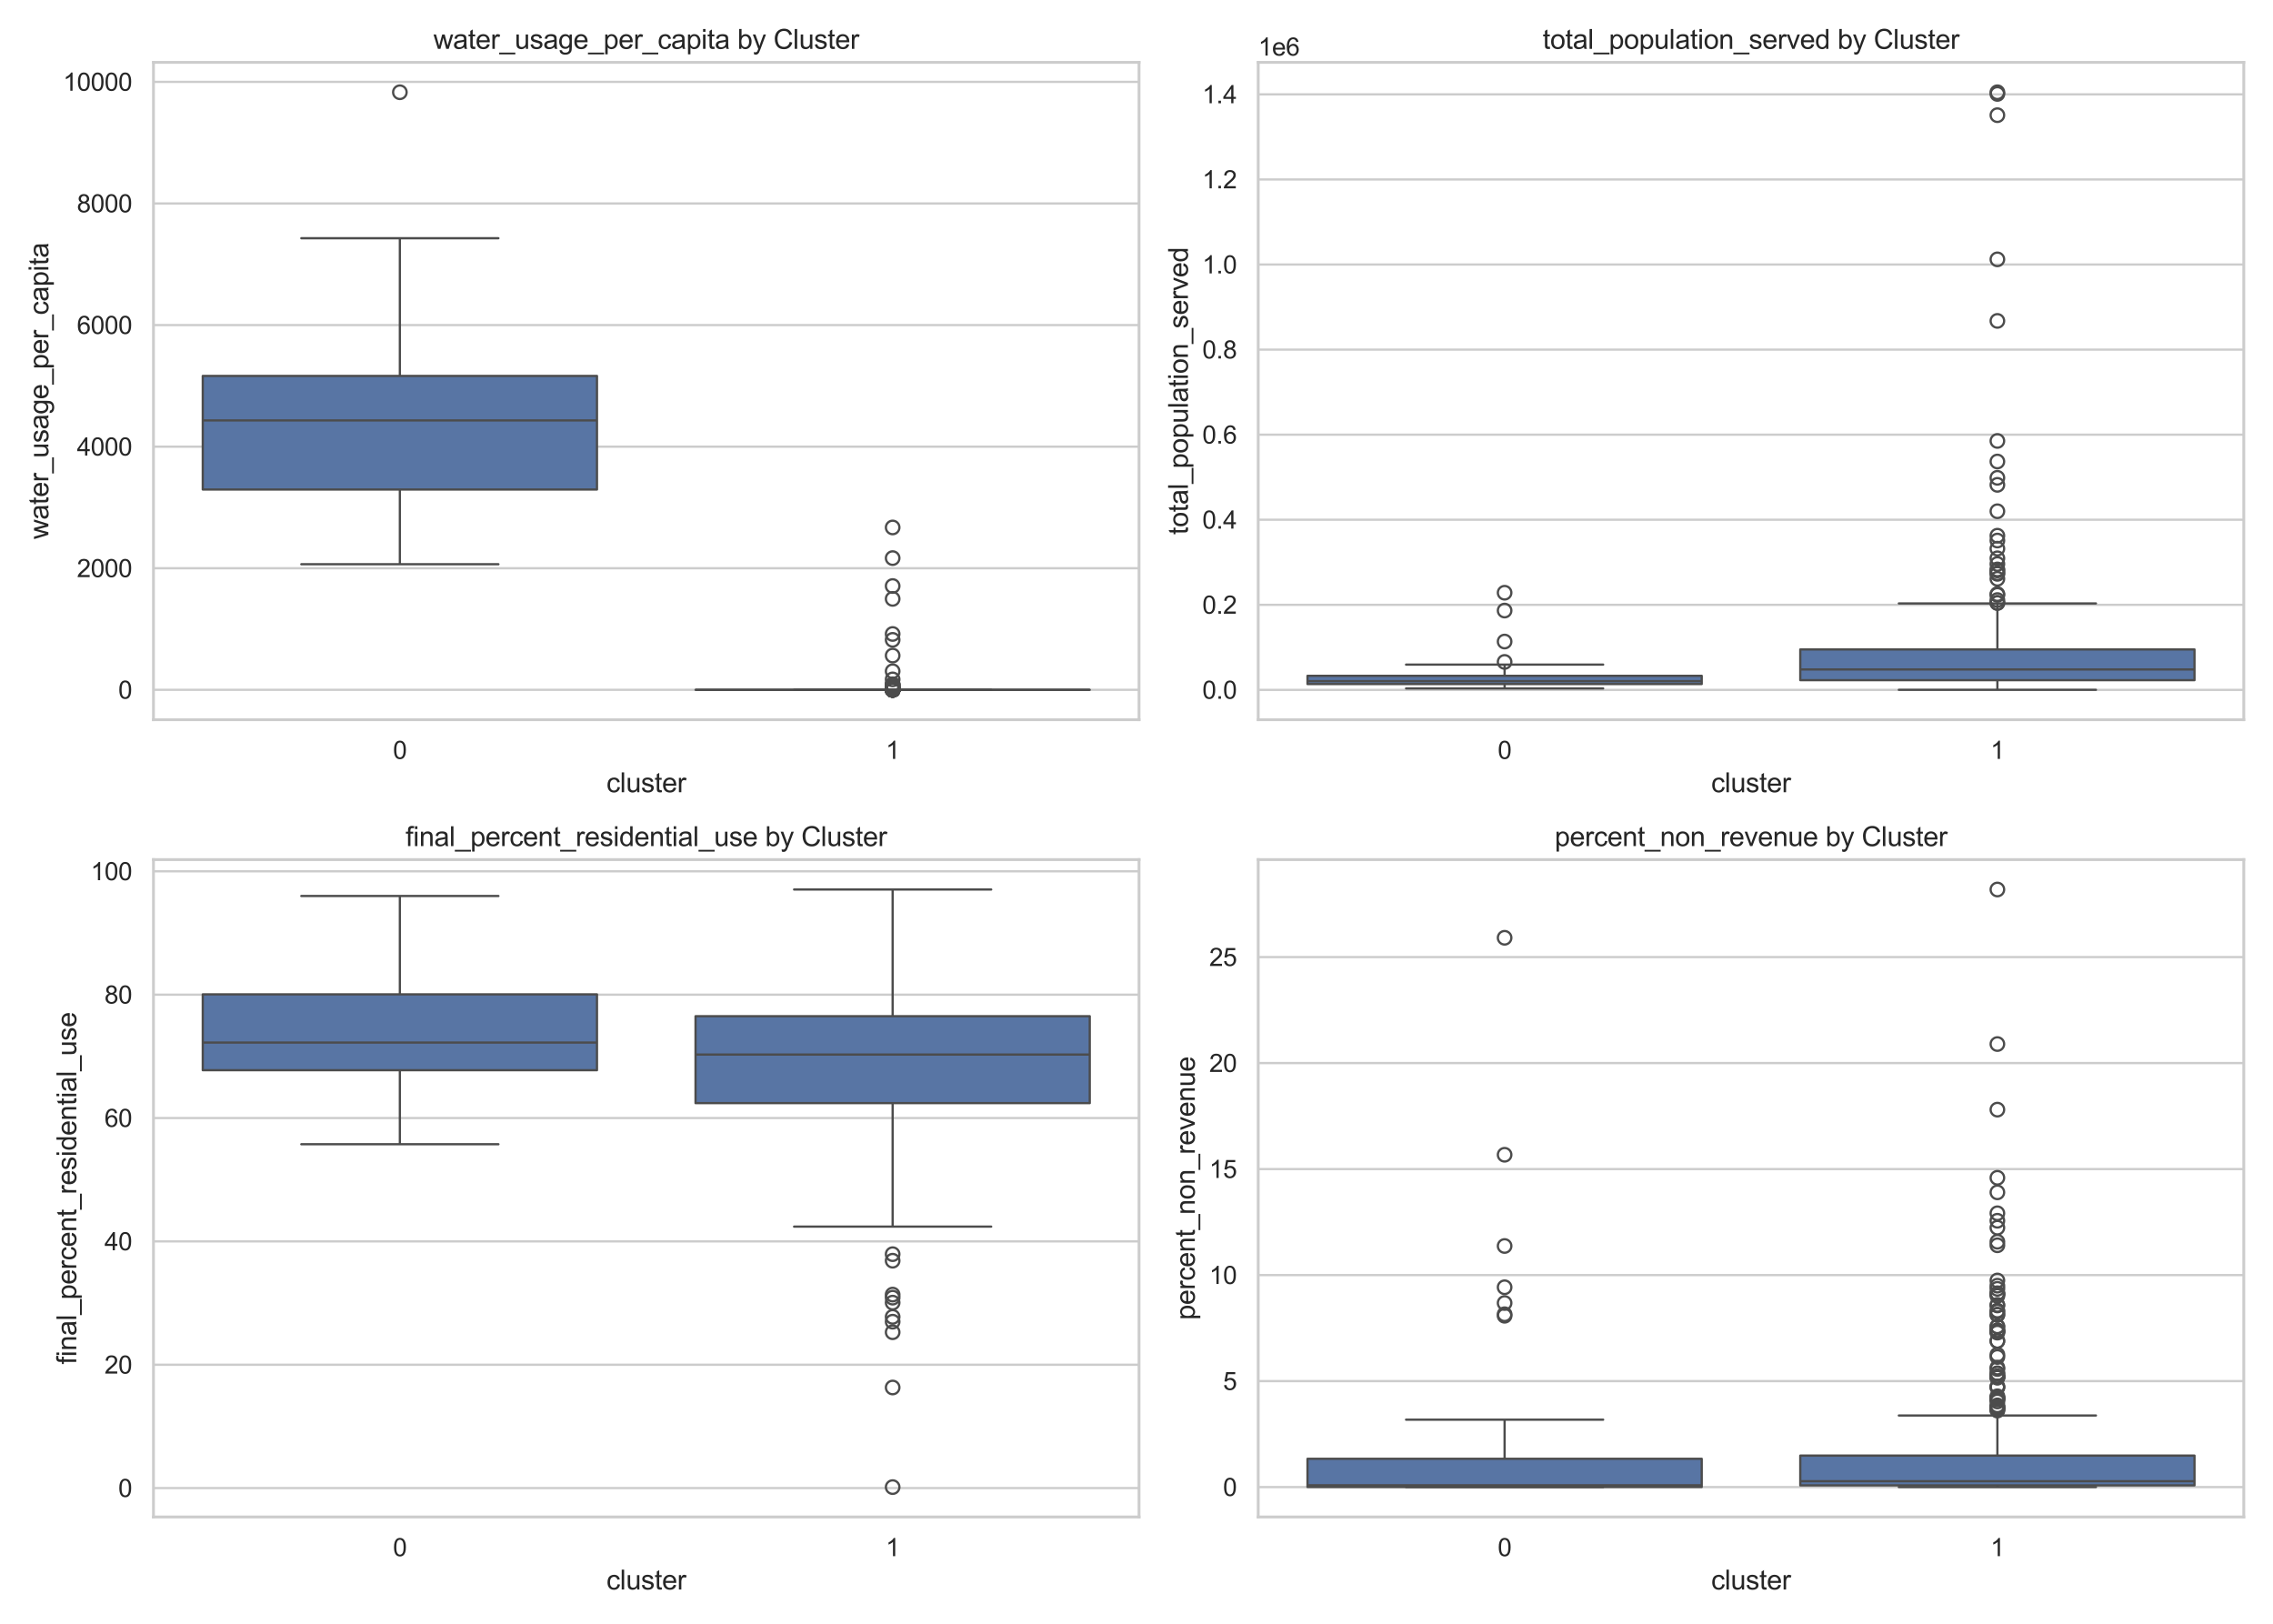 <?xml version="1.0" encoding="utf-8" standalone="no"?>
<!DOCTYPE svg PUBLIC "-//W3C//DTD SVG 1.1//EN"
  "http://www.w3.org/Graphics/SVG/1.1/DTD/svg11.dtd">
<svg xmlns:xlink="http://www.w3.org/1999/xlink" width="1008pt" height="720pt" viewBox="0 0 1008 720" xmlns="http://www.w3.org/2000/svg" version="1.1">
 <defs>
  <style type="text/css">*{stroke-linejoin: round; stroke-linecap: butt}</style>
 </defs>
 <g id="figure_1">
  <g id="patch_1">
   <path d="M 0 720 
L 1008 720 
L 1008 0 
L 0 0 
z
" style="fill: #ffffff"/>
  </g>
  <g id="axes_1">
   <g id="patch_2">
    <path d="M 68.062 319.14 
L 505.125 319.14 
L 505.125 27.656 
L 68.062 27.656 
z
" style="fill: #ffffff"/>
   </g>
   <g id="matplotlib.axis_1">
    <g id="xtick_1">
     <g id="text_1">
      <!-- 0 -->
      <g style="fill: #262626" transform="translate(174.27 336.514) scale(0.11 -0.11)">
       <defs>
        <path id="ArialMT-30" d="M 266 2259 
Q 266 3072 433 3567 
Q 600 4063 929 4331 
Q 1259 4600 1759 4600 
Q 2128 4600 2406 4451 
Q 2684 4303 2865 4023 
Q 3047 3744 3150 3342 
Q 3253 2941 3253 2259 
Q 3253 1453 3087 958 
Q 2922 463 2592 192 
Q 2263 -78 1759 -78 
Q 1097 -78 719 397 
Q 266 969 266 2259 
z
M 844 2259 
Q 844 1131 1108 757 
Q 1372 384 1759 384 
Q 2147 384 2411 759 
Q 2675 1134 2675 2259 
Q 2675 3391 2411 3762 
Q 2147 4134 1753 4134 
Q 1366 4134 1134 3806 
Q 844 3388 844 2259 
z
" transform="scale(0.016)"/>
       </defs>
       <use xlink:href="#ArialMT-30"/>
      </g>
     </g>
    </g>
    <g id="xtick_2">
     <g id="text_2">
      <!-- 1 -->
      <g style="fill: #262626" transform="translate(392.801 336.514) scale(0.11 -0.11)">
       <defs>
        <path id="ArialMT-31" d="M 2384 0 
L 1822 0 
L 1822 3584 
Q 1619 3391 1289 3197 
Q 959 3003 697 2906 
L 697 3450 
Q 1169 3672 1522 3987 
Q 1875 4303 2022 4600 
L 2384 4600 
L 2384 0 
z
" transform="scale(0.016)"/>
       </defs>
       <use xlink:href="#ArialMT-31"/>
      </g>
     </g>
    </g>
    <g id="text_3">
     <!-- cluster -->
     <g style="fill: #262626" transform="translate(268.923 351.289) scale(0.12 -0.12)">
      <defs>
       <path id="ArialMT-63" d="M 2588 1216 
L 3141 1144 
Q 3050 572 2676 248 
Q 2303 -75 1759 -75 
Q 1078 -75 664 370 
Q 250 816 250 1647 
Q 250 2184 428 2587 
Q 606 2991 970 3192 
Q 1334 3394 1763 3394 
Q 2303 3394 2647 3120 
Q 2991 2847 3088 2344 
L 2541 2259 
Q 2463 2594 2264 2762 
Q 2066 2931 1784 2931 
Q 1359 2931 1093 2626 
Q 828 2322 828 1663 
Q 828 994 1084 691 
Q 1341 388 1753 388 
Q 2084 388 2306 591 
Q 2528 794 2588 1216 
z
" transform="scale(0.016)"/>
       <path id="ArialMT-6c" d="M 409 0 
L 409 4581 
L 972 4581 
L 972 0 
L 409 0 
z
" transform="scale(0.016)"/>
       <path id="ArialMT-75" d="M 2597 0 
L 2597 488 
Q 2209 -75 1544 -75 
Q 1250 -75 995 37 
Q 741 150 617 320 
Q 494 491 444 738 
Q 409 903 409 1263 
L 409 3319 
L 972 3319 
L 972 1478 
Q 972 1038 1006 884 
Q 1059 663 1231 536 
Q 1403 409 1656 409 
Q 1909 409 2131 539 
Q 2353 669 2445 892 
Q 2538 1116 2538 1541 
L 2538 3319 
L 3100 3319 
L 3100 0 
L 2597 0 
z
" transform="scale(0.016)"/>
       <path id="ArialMT-73" d="M 197 991 
L 753 1078 
Q 800 744 1014 566 
Q 1228 388 1613 388 
Q 2000 388 2187 545 
Q 2375 703 2375 916 
Q 2375 1106 2209 1216 
Q 2094 1291 1634 1406 
Q 1016 1563 777 1677 
Q 538 1791 414 1992 
Q 291 2194 291 2438 
Q 291 2659 392 2848 
Q 494 3038 669 3163 
Q 800 3259 1026 3326 
Q 1253 3394 1513 3394 
Q 1903 3394 2198 3281 
Q 2494 3169 2634 2976 
Q 2775 2784 2828 2463 
L 2278 2388 
Q 2241 2644 2061 2787 
Q 1881 2931 1553 2931 
Q 1166 2931 1000 2803 
Q 834 2675 834 2503 
Q 834 2394 903 2306 
Q 972 2216 1119 2156 
Q 1203 2125 1616 2013 
Q 2213 1853 2448 1751 
Q 2684 1650 2818 1456 
Q 2953 1263 2953 975 
Q 2953 694 2789 445 
Q 2625 197 2315 61 
Q 2006 -75 1616 -75 
Q 969 -75 630 194 
Q 291 463 197 991 
z
" transform="scale(0.016)"/>
       <path id="ArialMT-74" d="M 1650 503 
L 1731 6 
Q 1494 -44 1306 -44 
Q 1000 -44 831 53 
Q 663 150 594 308 
Q 525 466 525 972 
L 525 2881 
L 113 2881 
L 113 3319 
L 525 3319 
L 525 4141 
L 1084 4478 
L 1084 3319 
L 1650 3319 
L 1650 2881 
L 1084 2881 
L 1084 941 
Q 1084 700 1114 631 
Q 1144 563 1211 522 
Q 1278 481 1403 481 
Q 1497 481 1650 503 
z
" transform="scale(0.016)"/>
       <path id="ArialMT-65" d="M 2694 1069 
L 3275 997 
Q 3138 488 2766 206 
Q 2394 -75 1816 -75 
Q 1088 -75 661 373 
Q 234 822 234 1631 
Q 234 2469 665 2931 
Q 1097 3394 1784 3394 
Q 2450 3394 2872 2941 
Q 3294 2488 3294 1666 
Q 3294 1616 3291 1516 
L 816 1516 
Q 847 969 1125 678 
Q 1403 388 1819 388 
Q 2128 388 2347 550 
Q 2566 713 2694 1069 
z
M 847 1978 
L 2700 1978 
Q 2663 2397 2488 2606 
Q 2219 2931 1791 2931 
Q 1403 2931 1139 2672 
Q 875 2413 847 1978 
z
" transform="scale(0.016)"/>
       <path id="ArialMT-72" d="M 416 0 
L 416 3319 
L 922 3319 
L 922 2816 
Q 1116 3169 1280 3281 
Q 1444 3394 1641 3394 
Q 1925 3394 2219 3213 
L 2025 2691 
Q 1819 2813 1613 2813 
Q 1428 2813 1281 2702 
Q 1134 2591 1072 2394 
Q 978 2094 978 1738 
L 978 0 
L 416 0 
z
" transform="scale(0.016)"/>
      </defs>
      <use xlink:href="#ArialMT-63"/>
      <use xlink:href="#ArialMT-6c" x="50"/>
      <use xlink:href="#ArialMT-75" x="72.217"/>
      <use xlink:href="#ArialMT-73" x="127.832"/>
      <use xlink:href="#ArialMT-74" x="177.832"/>
      <use xlink:href="#ArialMT-65" x="205.615"/>
      <use xlink:href="#ArialMT-72" x="261.23"/>
     </g>
    </g>
   </g>
   <g id="matplotlib.axis_2">
    <g id="ytick_1">
     <g id="line2d_1">
      <path d="M 68.062 305.891 
L 505.125 305.891 
" clip-path="url(#pf3cc5a595a)" style="fill: none; stroke: #cccccc; stroke-linecap: round"/>
     </g>
     <g id="text_4">
      <!-- 0 -->
      <g style="fill: #262626" transform="translate(52.445 309.828) scale(0.11 -0.11)">
       <use xlink:href="#ArialMT-30"/>
      </g>
     </g>
    </g>
    <g id="ytick_2">
     <g id="line2d_2">
      <path d="M 68.062 251.973 
L 505.125 251.973 
" clip-path="url(#pf3cc5a595a)" style="fill: none; stroke: #cccccc; stroke-linecap: round"/>
     </g>
     <g id="text_5">
      <!-- 2000 -->
      <g style="fill: #262626" transform="translate(34.094 255.91) scale(0.11 -0.11)">
       <defs>
        <path id="ArialMT-32" d="M 3222 541 
L 3222 0 
L 194 0 
Q 188 203 259 391 
Q 375 700 629 1000 
Q 884 1300 1366 1694 
Q 2113 2306 2375 2664 
Q 2638 3022 2638 3341 
Q 2638 3675 2398 3904 
Q 2159 4134 1775 4134 
Q 1369 4134 1125 3890 
Q 881 3647 878 3216 
L 300 3275 
Q 359 3922 746 4261 
Q 1134 4600 1788 4600 
Q 2447 4600 2831 4234 
Q 3216 3869 3216 3328 
Q 3216 3053 3103 2787 
Q 2991 2522 2730 2228 
Q 2469 1934 1863 1422 
Q 1356 997 1212 845 
Q 1069 694 975 541 
L 3222 541 
z
" transform="scale(0.016)"/>
       </defs>
       <use xlink:href="#ArialMT-32"/>
       <use xlink:href="#ArialMT-30" x="55.615"/>
       <use xlink:href="#ArialMT-30" x="111.23"/>
       <use xlink:href="#ArialMT-30" x="166.846"/>
      </g>
     </g>
    </g>
    <g id="ytick_3">
     <g id="line2d_3">
      <path d="M 68.062 198.056 
L 505.125 198.056 
" clip-path="url(#pf3cc5a595a)" style="fill: none; stroke: #cccccc; stroke-linecap: round"/>
     </g>
     <g id="text_6">
      <!-- 4000 -->
      <g style="fill: #262626" transform="translate(34.094 201.992) scale(0.11 -0.11)">
       <defs>
        <path id="ArialMT-34" d="M 2069 0 
L 2069 1097 
L 81 1097 
L 81 1613 
L 2172 4581 
L 2631 4581 
L 2631 1613 
L 3250 1613 
L 3250 1097 
L 2631 1097 
L 2631 0 
L 2069 0 
z
M 2069 1613 
L 2069 3678 
L 634 1613 
L 2069 1613 
z
" transform="scale(0.016)"/>
       </defs>
       <use xlink:href="#ArialMT-34"/>
       <use xlink:href="#ArialMT-30" x="55.615"/>
       <use xlink:href="#ArialMT-30" x="111.23"/>
       <use xlink:href="#ArialMT-30" x="166.846"/>
      </g>
     </g>
    </g>
    <g id="ytick_4">
     <g id="line2d_4">
      <path d="M 68.062 144.138 
L 505.125 144.138 
" clip-path="url(#pf3cc5a595a)" style="fill: none; stroke: #cccccc; stroke-linecap: round"/>
     </g>
     <g id="text_7">
      <!-- 6000 -->
      <g style="fill: #262626" transform="translate(34.094 148.075) scale(0.11 -0.11)">
       <defs>
        <path id="ArialMT-36" d="M 3184 3459 
L 2625 3416 
Q 2550 3747 2413 3897 
Q 2184 4138 1850 4138 
Q 1581 4138 1378 3988 
Q 1113 3794 959 3422 
Q 806 3050 800 2363 
Q 1003 2672 1297 2822 
Q 1591 2972 1913 2972 
Q 2475 2972 2870 2558 
Q 3266 2144 3266 1488 
Q 3266 1056 3080 686 
Q 2894 316 2569 119 
Q 2244 -78 1831 -78 
Q 1128 -78 684 439 
Q 241 956 241 2144 
Q 241 3472 731 4075 
Q 1159 4600 1884 4600 
Q 2425 4600 2770 4297 
Q 3116 3994 3184 3459 
z
M 888 1484 
Q 888 1194 1011 928 
Q 1134 663 1356 523 
Q 1578 384 1822 384 
Q 2178 384 2434 671 
Q 2691 959 2691 1453 
Q 2691 1928 2437 2201 
Q 2184 2475 1800 2475 
Q 1419 2475 1153 2201 
Q 888 1928 888 1484 
z
" transform="scale(0.016)"/>
       </defs>
       <use xlink:href="#ArialMT-36"/>
       <use xlink:href="#ArialMT-30" x="55.615"/>
       <use xlink:href="#ArialMT-30" x="111.23"/>
       <use xlink:href="#ArialMT-30" x="166.846"/>
      </g>
     </g>
    </g>
    <g id="ytick_5">
     <g id="line2d_5">
      <path d="M 68.062 90.22 
L 505.125 90.22 
" clip-path="url(#pf3cc5a595a)" style="fill: none; stroke: #cccccc; stroke-linecap: round"/>
     </g>
     <g id="text_8">
      <!-- 8000 -->
      <g style="fill: #262626" transform="translate(34.094 94.157) scale(0.11 -0.11)">
       <defs>
        <path id="ArialMT-38" d="M 1131 2484 
Q 781 2613 612 2850 
Q 444 3088 444 3419 
Q 444 3919 803 4259 
Q 1163 4600 1759 4600 
Q 2359 4600 2725 4251 
Q 3091 3903 3091 3403 
Q 3091 3084 2923 2848 
Q 2756 2613 2416 2484 
Q 2838 2347 3058 2040 
Q 3278 1734 3278 1309 
Q 3278 722 2862 322 
Q 2447 -78 1769 -78 
Q 1091 -78 675 323 
Q 259 725 259 1325 
Q 259 1772 486 2073 
Q 713 2375 1131 2484 
z
M 1019 3438 
Q 1019 3113 1228 2906 
Q 1438 2700 1772 2700 
Q 2097 2700 2305 2904 
Q 2513 3109 2513 3406 
Q 2513 3716 2298 3927 
Q 2084 4138 1766 4138 
Q 1444 4138 1231 3931 
Q 1019 3725 1019 3438 
z
M 838 1322 
Q 838 1081 952 856 
Q 1066 631 1291 507 
Q 1516 384 1775 384 
Q 2178 384 2440 643 
Q 2703 903 2703 1303 
Q 2703 1709 2433 1975 
Q 2163 2241 1756 2241 
Q 1359 2241 1098 1978 
Q 838 1716 838 1322 
z
" transform="scale(0.016)"/>
       </defs>
       <use xlink:href="#ArialMT-38"/>
       <use xlink:href="#ArialMT-30" x="55.615"/>
       <use xlink:href="#ArialMT-30" x="111.23"/>
       <use xlink:href="#ArialMT-30" x="166.846"/>
      </g>
     </g>
    </g>
    <g id="ytick_6">
     <g id="line2d_6">
      <path d="M 68.062 36.303 
L 505.125 36.303 
" clip-path="url(#pf3cc5a595a)" style="fill: none; stroke: #cccccc; stroke-linecap: round"/>
     </g>
     <g id="text_9">
      <!-- 10000 -->
      <g style="fill: #262626" transform="translate(27.977 40.24) scale(0.11 -0.11)">
       <use xlink:href="#ArialMT-31"/>
       <use xlink:href="#ArialMT-30" x="55.615"/>
       <use xlink:href="#ArialMT-30" x="111.23"/>
       <use xlink:href="#ArialMT-30" x="166.846"/>
       <use xlink:href="#ArialMT-30" x="222.461"/>
      </g>
     </g>
    </g>
    <g id="text_10">
     <!-- water_usage_per_capita -->
     <g style="fill: #262626" transform="translate(21.452 239.106) rotate(-90) scale(0.12 -0.12)">
      <defs>
       <path id="ArialMT-77" d="M 1034 0 
L 19 3319 
L 600 3319 
L 1128 1403 
L 1325 691 
Q 1338 744 1497 1375 
L 2025 3319 
L 2603 3319 
L 3100 1394 
L 3266 759 
L 3456 1400 
L 4025 3319 
L 4572 3319 
L 3534 0 
L 2950 0 
L 2422 1988 
L 2294 2553 
L 1622 0 
L 1034 0 
z
" transform="scale(0.016)"/>
       <path id="ArialMT-61" d="M 2588 409 
Q 2275 144 1986 34 
Q 1697 -75 1366 -75 
Q 819 -75 525 192 
Q 231 459 231 875 
Q 231 1119 342 1320 
Q 453 1522 633 1644 
Q 813 1766 1038 1828 
Q 1203 1872 1538 1913 
Q 2219 1994 2541 2106 
Q 2544 2222 2544 2253 
Q 2544 2597 2384 2738 
Q 2169 2928 1744 2928 
Q 1347 2928 1158 2789 
Q 969 2650 878 2297 
L 328 2372 
Q 403 2725 575 2942 
Q 747 3159 1072 3276 
Q 1397 3394 1825 3394 
Q 2250 3394 2515 3294 
Q 2781 3194 2906 3042 
Q 3031 2891 3081 2659 
Q 3109 2516 3109 2141 
L 3109 1391 
Q 3109 606 3145 398 
Q 3181 191 3288 0 
L 2700 0 
Q 2613 175 2588 409 
z
M 2541 1666 
Q 2234 1541 1622 1453 
Q 1275 1403 1131 1340 
Q 988 1278 909 1158 
Q 831 1038 831 891 
Q 831 666 1001 516 
Q 1172 366 1500 366 
Q 1825 366 2078 508 
Q 2331 650 2450 897 
Q 2541 1088 2541 1459 
L 2541 1666 
z
" transform="scale(0.016)"/>
       <path id="ArialMT-5f" d="M -97 -1272 
L -97 -866 
L 3631 -866 
L 3631 -1272 
L -97 -1272 
z
" transform="scale(0.016)"/>
       <path id="ArialMT-67" d="M 319 -275 
L 866 -356 
Q 900 -609 1056 -725 
Q 1266 -881 1628 -881 
Q 2019 -881 2231 -725 
Q 2444 -569 2519 -288 
Q 2563 -116 2559 434 
Q 2191 0 1641 0 
Q 956 0 581 494 
Q 206 988 206 1678 
Q 206 2153 378 2554 
Q 550 2956 876 3175 
Q 1203 3394 1644 3394 
Q 2231 3394 2613 2919 
L 2613 3319 
L 3131 3319 
L 3131 450 
Q 3131 -325 2973 -648 
Q 2816 -972 2473 -1159 
Q 2131 -1347 1631 -1347 
Q 1038 -1347 672 -1080 
Q 306 -813 319 -275 
z
M 784 1719 
Q 784 1066 1043 766 
Q 1303 466 1694 466 
Q 2081 466 2343 764 
Q 2606 1063 2606 1700 
Q 2606 2309 2336 2618 
Q 2066 2928 1684 2928 
Q 1309 2928 1046 2623 
Q 784 2319 784 1719 
z
" transform="scale(0.016)"/>
       <path id="ArialMT-70" d="M 422 -1272 
L 422 3319 
L 934 3319 
L 934 2888 
Q 1116 3141 1344 3267 
Q 1572 3394 1897 3394 
Q 2322 3394 2647 3175 
Q 2972 2956 3137 2557 
Q 3303 2159 3303 1684 
Q 3303 1175 3120 767 
Q 2938 359 2589 142 
Q 2241 -75 1856 -75 
Q 1575 -75 1351 44 
Q 1128 163 984 344 
L 984 -1272 
L 422 -1272 
z
M 931 1641 
Q 931 1000 1190 694 
Q 1450 388 1819 388 
Q 2194 388 2461 705 
Q 2728 1022 2728 1688 
Q 2728 2322 2467 2637 
Q 2206 2953 1844 2953 
Q 1484 2953 1207 2617 
Q 931 2281 931 1641 
z
" transform="scale(0.016)"/>
       <path id="ArialMT-69" d="M 425 3934 
L 425 4581 
L 988 4581 
L 988 3934 
L 425 3934 
z
M 425 0 
L 425 3319 
L 988 3319 
L 988 0 
L 425 0 
z
" transform="scale(0.016)"/>
      </defs>
      <use xlink:href="#ArialMT-77"/>
      <use xlink:href="#ArialMT-61" x="72.217"/>
      <use xlink:href="#ArialMT-74" x="127.832"/>
      <use xlink:href="#ArialMT-65" x="155.615"/>
      <use xlink:href="#ArialMT-72" x="211.23"/>
      <use xlink:href="#ArialMT-5f" x="244.531"/>
      <use xlink:href="#ArialMT-75" x="300.146"/>
      <use xlink:href="#ArialMT-73" x="355.762"/>
      <use xlink:href="#ArialMT-61" x="405.762"/>
      <use xlink:href="#ArialMT-67" x="461.377"/>
      <use xlink:href="#ArialMT-65" x="516.992"/>
      <use xlink:href="#ArialMT-5f" x="572.607"/>
      <use xlink:href="#ArialMT-70" x="628.223"/>
      <use xlink:href="#ArialMT-65" x="683.838"/>
      <use xlink:href="#ArialMT-72" x="739.453"/>
      <use xlink:href="#ArialMT-5f" x="772.754"/>
      <use xlink:href="#ArialMT-63" x="828.369"/>
      <use xlink:href="#ArialMT-61" x="878.369"/>
      <use xlink:href="#ArialMT-70" x="933.984"/>
      <use xlink:href="#ArialMT-69" x="989.6"/>
      <use xlink:href="#ArialMT-74" x="1011.816"/>
      <use xlink:href="#ArialMT-61" x="1039.6"/>
     </g>
    </g>
   </g>
   <g id="patch_3">
    <path d="M 89.916 217.058 
L 264.741 217.058 
L 264.741 166.69 
L 89.916 166.69 
L 89.916 217.058 
z
" clip-path="url(#pf3cc5a595a)" style="fill: #5875a4; stroke: #4c4c4c; stroke-linejoin: miter"/>
   </g>
   <g id="line2d_7">
    <path d="M 177.328 217.058 
L 177.328 250.197 
" clip-path="url(#pf3cc5a595a)" style="fill: none; stroke: #4c4c4c"/>
   </g>
   <g id="line2d_8">
    <path d="M 177.328 166.69 
L 177.328 105.639 
" clip-path="url(#pf3cc5a595a)" style="fill: none; stroke: #4c4c4c"/>
   </g>
   <g id="line2d_9">
    <path d="M 133.622 250.197 
L 221.034 250.197 
" clip-path="url(#pf3cc5a595a)" style="fill: none; stroke: #4c4c4c; stroke-linecap: round"/>
   </g>
   <g id="line2d_10">
    <path d="M 133.622 105.639 
L 221.034 105.639 
" clip-path="url(#pf3cc5a595a)" style="fill: none; stroke: #4c4c4c; stroke-linecap: round"/>
   </g>
   <g id="line2d_11">
    <defs>
     <path id="m92582a8281" d="M 0 3 
C 0.796 3 1.559 2.684 2.121 2.121 
C 2.684 1.559 3 0.796 3 0 
C 3 -0.796 2.684 -1.559 2.121 -2.121 
C 1.559 -2.684 0.796 -3 0 -3 
C -0.796 -3 -1.559 -2.684 -2.121 -2.121 
C -2.684 -1.559 -3 -0.796 -3 0 
C -3 0.796 -2.684 1.559 -2.121 2.121 
C -1.559 2.684 -0.796 3 0 3 
z
" style="stroke: #4c4c4c"/>
    </defs>
    <g clip-path="url(#pf3cc5a595a)">
     <use xlink:href="#m92582a8281" x="177.328" y="40.906" style="fill-opacity: 0; stroke: #4c4c4c"/>
    </g>
   </g>
   <g id="patch_4">
    <path d="M 308.447 305.891 
L 483.272 305.891 
L 483.272 305.89 
L 308.447 305.89 
L 308.447 305.891 
z
" clip-path="url(#pf3cc5a595a)" style="fill: #5875a4; stroke: #4c4c4c; stroke-linejoin: miter"/>
   </g>
   <g id="line2d_12">
    <path d="M 395.859 305.891 
L 395.859 305.891 
" clip-path="url(#pf3cc5a595a)" style="fill: none; stroke: #4c4c4c"/>
   </g>
   <g id="line2d_13">
    <path d="M 395.859 305.89 
L 395.859 305.89 
" clip-path="url(#pf3cc5a595a)" style="fill: none; stroke: #4c4c4c"/>
   </g>
   <g id="line2d_14">
    <path d="M 352.153 305.891 
L 439.566 305.891 
" clip-path="url(#pf3cc5a595a)" style="fill: none; stroke: #4c4c4c; stroke-linecap: round"/>
   </g>
   <g id="line2d_15">
    <path d="M 352.153 305.89 
L 439.566 305.89 
" clip-path="url(#pf3cc5a595a)" style="fill: none; stroke: #4c4c4c; stroke-linecap: round"/>
   </g>
   <g id="line2d_16">
    <g clip-path="url(#pf3cc5a595a)">
     <use xlink:href="#m92582a8281" x="395.859" y="290.693" style="fill-opacity: 0; stroke: #4c4c4c"/>
     <use xlink:href="#m92582a8281" x="395.859" y="305.738" style="fill-opacity: 0; stroke: #4c4c4c"/>
     <use xlink:href="#m92582a8281" x="395.859" y="305.731" style="fill-opacity: 0; stroke: #4c4c4c"/>
     <use xlink:href="#m92582a8281" x="395.859" y="305.635" style="fill-opacity: 0; stroke: #4c4c4c"/>
     <use xlink:href="#m92582a8281" x="395.859" y="301.256" style="fill-opacity: 0; stroke: #4c4c4c"/>
     <use xlink:href="#m92582a8281" x="395.859" y="305.889" style="fill-opacity: 0; stroke: #4c4c4c"/>
     <use xlink:href="#m92582a8281" x="395.859" y="305.739" style="fill-opacity: 0; stroke: #4c4c4c"/>
     <use xlink:href="#m92582a8281" x="395.859" y="305.883" style="fill-opacity: 0; stroke: #4c4c4c"/>
     <use xlink:href="#m92582a8281" x="395.859" y="305.887" style="fill-opacity: 0; stroke: #4c4c4c"/>
     <use xlink:href="#m92582a8281" x="395.859" y="305.027" style="fill-opacity: 0; stroke: #4c4c4c"/>
     <use xlink:href="#m92582a8281" x="395.859" y="305.813" style="fill-opacity: 0; stroke: #4c4c4c"/>
     <use xlink:href="#m92582a8281" x="395.859" y="305.833" style="fill-opacity: 0; stroke: #4c4c4c"/>
     <use xlink:href="#m92582a8281" x="395.859" y="305.797" style="fill-opacity: 0; stroke: #4c4c4c"/>
     <use xlink:href="#m92582a8281" x="395.859" y="305.506" style="fill-opacity: 0; stroke: #4c4c4c"/>
     <use xlink:href="#m92582a8281" x="395.859" y="304.877" style="fill-opacity: 0; stroke: #4c4c4c"/>
     <use xlink:href="#m92582a8281" x="395.859" y="305.833" style="fill-opacity: 0; stroke: #4c4c4c"/>
     <use xlink:href="#m92582a8281" x="395.859" y="305.613" style="fill-opacity: 0; stroke: #4c4c4c"/>
     <use xlink:href="#m92582a8281" x="395.859" y="305.775" style="fill-opacity: 0; stroke: #4c4c4c"/>
     <use xlink:href="#m92582a8281" x="395.859" y="247.471" style="fill-opacity: 0; stroke: #4c4c4c"/>
     <use xlink:href="#m92582a8281" x="395.859" y="305.116" style="fill-opacity: 0; stroke: #4c4c4c"/>
     <use xlink:href="#m92582a8281" x="395.859" y="305.797" style="fill-opacity: 0; stroke: #4c4c4c"/>
     <use xlink:href="#m92582a8281" x="395.859" y="305.709" style="fill-opacity: 0; stroke: #4c4c4c"/>
     <use xlink:href="#m92582a8281" x="395.859" y="259.854" style="fill-opacity: 0; stroke: #4c4c4c"/>
     <use xlink:href="#m92582a8281" x="395.859" y="283.722" style="fill-opacity: 0; stroke: #4c4c4c"/>
     <use xlink:href="#m92582a8281" x="395.859" y="305.807" style="fill-opacity: 0; stroke: #4c4c4c"/>
     <use xlink:href="#m92582a8281" x="395.859" y="265.558" style="fill-opacity: 0; stroke: #4c4c4c"/>
     <use xlink:href="#m92582a8281" x="395.859" y="305.89" style="fill-opacity: 0; stroke: #4c4c4c"/>
     <use xlink:href="#m92582a8281" x="395.859" y="305.865" style="fill-opacity: 0; stroke: #4c4c4c"/>
     <use xlink:href="#m92582a8281" x="395.859" y="305.731" style="fill-opacity: 0; stroke: #4c4c4c"/>
     <use xlink:href="#m92582a8281" x="395.859" y="305.793" style="fill-opacity: 0; stroke: #4c4c4c"/>
     <use xlink:href="#m92582a8281" x="395.859" y="305.796" style="fill-opacity: 0; stroke: #4c4c4c"/>
     <use xlink:href="#m92582a8281" x="395.859" y="305.785" style="fill-opacity: 0; stroke: #4c4c4c"/>
     <use xlink:href="#m92582a8281" x="395.859" y="304.746" style="fill-opacity: 0; stroke: #4c4c4c"/>
     <use xlink:href="#m92582a8281" x="395.859" y="305.839" style="fill-opacity: 0; stroke: #4c4c4c"/>
     <use xlink:href="#m92582a8281" x="395.859" y="303.991" style="fill-opacity: 0; stroke: #4c4c4c"/>
     <use xlink:href="#m92582a8281" x="395.859" y="305.735" style="fill-opacity: 0; stroke: #4c4c4c"/>
     <use xlink:href="#m92582a8281" x="395.859" y="305.773" style="fill-opacity: 0; stroke: #4c4c4c"/>
     <use xlink:href="#m92582a8281" x="395.859" y="305.889" style="fill-opacity: 0; stroke: #4c4c4c"/>
     <use xlink:href="#m92582a8281" x="395.859" y="305.791" style="fill-opacity: 0; stroke: #4c4c4c"/>
     <use xlink:href="#m92582a8281" x="395.859" y="303.782" style="fill-opacity: 0; stroke: #4c4c4c"/>
     <use xlink:href="#m92582a8281" x="395.859" y="305.826" style="fill-opacity: 0; stroke: #4c4c4c"/>
     <use xlink:href="#m92582a8281" x="395.859" y="305.789" style="fill-opacity: 0; stroke: #4c4c4c"/>
     <use xlink:href="#m92582a8281" x="395.859" y="305.89" style="fill-opacity: 0; stroke: #4c4c4c"/>
     <use xlink:href="#m92582a8281" x="395.859" y="233.884" style="fill-opacity: 0; stroke: #4c4c4c"/>
     <use xlink:href="#m92582a8281" x="395.859" y="305.779" style="fill-opacity: 0; stroke: #4c4c4c"/>
     <use xlink:href="#m92582a8281" x="395.859" y="305.703" style="fill-opacity: 0; stroke: #4c4c4c"/>
     <use xlink:href="#m92582a8281" x="395.859" y="297.644" style="fill-opacity: 0; stroke: #4c4c4c"/>
     <use xlink:href="#m92582a8281" x="395.859" y="303.418" style="fill-opacity: 0; stroke: #4c4c4c"/>
     <use xlink:href="#m92582a8281" x="395.859" y="305.659" style="fill-opacity: 0; stroke: #4c4c4c"/>
     <use xlink:href="#m92582a8281" x="395.859" y="305.889" style="fill-opacity: 0; stroke: #4c4c4c"/>
     <use xlink:href="#m92582a8281" x="395.859" y="305.757" style="fill-opacity: 0; stroke: #4c4c4c"/>
     <use xlink:href="#m92582a8281" x="395.859" y="281.117" style="fill-opacity: 0; stroke: #4c4c4c"/>
     <use xlink:href="#m92582a8281" x="395.859" y="305.889" style="fill-opacity: 0; stroke: #4c4c4c"/>
     <use xlink:href="#m92582a8281" x="395.859" y="305.832" style="fill-opacity: 0; stroke: #4c4c4c"/>
     <use xlink:href="#m92582a8281" x="395.859" y="303.617" style="fill-opacity: 0; stroke: #4c4c4c"/>
    </g>
   </g>
   <g id="line2d_17">
    <path d="M 89.916 186.425 
L 264.741 186.425 
" clip-path="url(#pf3cc5a595a)" style="fill: none; stroke: #4c4c4c"/>
   </g>
   <g id="line2d_18">
    <path d="M 308.447 305.89 
L 483.272 305.89 
" clip-path="url(#pf3cc5a595a)" style="fill: none; stroke: #4c4c4c"/>
   </g>
   <g id="patch_5">
    <path d="M 68.062 319.14 
L 68.062 27.656 
" style="fill: none; stroke: #cccccc; stroke-width: 1.25; stroke-linejoin: miter; stroke-linecap: square"/>
   </g>
   <g id="patch_6">
    <path d="M 505.125 319.14 
L 505.125 27.656 
" style="fill: none; stroke: #cccccc; stroke-width: 1.25; stroke-linejoin: miter; stroke-linecap: square"/>
   </g>
   <g id="patch_7">
    <path d="M 68.062 319.14 
L 505.125 319.14 
" style="fill: none; stroke: #cccccc; stroke-width: 1.25; stroke-linejoin: miter; stroke-linecap: square"/>
   </g>
   <g id="patch_8">
    <path d="M 68.062 27.656 
L 505.125 27.656 
" style="fill: none; stroke: #cccccc; stroke-width: 1.25; stroke-linejoin: miter; stroke-linecap: square"/>
   </g>
   <g id="text_11">
    <!-- water_usage_per_capita by Cluster -->
    <g style="fill: #262626" transform="translate(192.212 21.656) scale(0.12 -0.12)">
     <defs>
      <path id="ArialMT-20" transform="scale(0.016)"/>
      <path id="ArialMT-62" d="M 941 0 
L 419 0 
L 419 4581 
L 981 4581 
L 981 2947 
Q 1338 3394 1891 3394 
Q 2197 3394 2470 3270 
Q 2744 3147 2920 2923 
Q 3097 2700 3197 2384 
Q 3297 2069 3297 1709 
Q 3297 856 2875 390 
Q 2453 -75 1863 -75 
Q 1275 -75 941 416 
L 941 0 
z
M 934 1684 
Q 934 1088 1097 822 
Q 1363 388 1816 388 
Q 2184 388 2453 708 
Q 2722 1028 2722 1663 
Q 2722 2313 2464 2622 
Q 2206 2931 1841 2931 
Q 1472 2931 1203 2611 
Q 934 2291 934 1684 
z
" transform="scale(0.016)"/>
      <path id="ArialMT-79" d="M 397 -1278 
L 334 -750 
Q 519 -800 656 -800 
Q 844 -800 956 -737 
Q 1069 -675 1141 -563 
Q 1194 -478 1313 -144 
Q 1328 -97 1363 -6 
L 103 3319 
L 709 3319 
L 1400 1397 
Q 1534 1031 1641 628 
Q 1738 1016 1872 1384 
L 2581 3319 
L 3144 3319 
L 1881 -56 
Q 1678 -603 1566 -809 
Q 1416 -1088 1222 -1217 
Q 1028 -1347 759 -1347 
Q 597 -1347 397 -1278 
z
" transform="scale(0.016)"/>
      <path id="ArialMT-43" d="M 3763 1606 
L 4369 1453 
Q 4178 706 3683 314 
Q 3188 -78 2472 -78 
Q 1731 -78 1267 223 
Q 803 525 561 1097 
Q 319 1669 319 2325 
Q 319 3041 592 3573 
Q 866 4106 1370 4382 
Q 1875 4659 2481 4659 
Q 3169 4659 3637 4309 
Q 4106 3959 4291 3325 
L 3694 3184 
Q 3534 3684 3231 3912 
Q 2928 4141 2469 4141 
Q 1941 4141 1586 3887 
Q 1231 3634 1087 3207 
Q 944 2781 944 2328 
Q 944 1744 1114 1308 
Q 1284 872 1643 656 
Q 2003 441 2422 441 
Q 2931 441 3284 734 
Q 3638 1028 3763 1606 
z
" transform="scale(0.016)"/>
     </defs>
     <use xlink:href="#ArialMT-77"/>
     <use xlink:href="#ArialMT-61" x="72.217"/>
     <use xlink:href="#ArialMT-74" x="127.832"/>
     <use xlink:href="#ArialMT-65" x="155.615"/>
     <use xlink:href="#ArialMT-72" x="211.23"/>
     <use xlink:href="#ArialMT-5f" x="244.531"/>
     <use xlink:href="#ArialMT-75" x="300.146"/>
     <use xlink:href="#ArialMT-73" x="355.762"/>
     <use xlink:href="#ArialMT-61" x="405.762"/>
     <use xlink:href="#ArialMT-67" x="461.377"/>
     <use xlink:href="#ArialMT-65" x="516.992"/>
     <use xlink:href="#ArialMT-5f" x="572.607"/>
     <use xlink:href="#ArialMT-70" x="628.223"/>
     <use xlink:href="#ArialMT-65" x="683.838"/>
     <use xlink:href="#ArialMT-72" x="739.453"/>
     <use xlink:href="#ArialMT-5f" x="772.754"/>
     <use xlink:href="#ArialMT-63" x="828.369"/>
     <use xlink:href="#ArialMT-61" x="878.369"/>
     <use xlink:href="#ArialMT-70" x="933.984"/>
     <use xlink:href="#ArialMT-69" x="989.6"/>
     <use xlink:href="#ArialMT-74" x="1011.816"/>
     <use xlink:href="#ArialMT-61" x="1039.6"/>
     <use xlink:href="#ArialMT-20" x="1095.215"/>
     <use xlink:href="#ArialMT-62" x="1122.998"/>
     <use xlink:href="#ArialMT-79" x="1178.613"/>
     <use xlink:href="#ArialMT-20" x="1228.613"/>
     <use xlink:href="#ArialMT-43" x="1256.396"/>
     <use xlink:href="#ArialMT-6c" x="1328.613"/>
     <use xlink:href="#ArialMT-75" x="1350.83"/>
     <use xlink:href="#ArialMT-73" x="1406.445"/>
     <use xlink:href="#ArialMT-74" x="1456.445"/>
     <use xlink:href="#ArialMT-65" x="1484.229"/>
     <use xlink:href="#ArialMT-72" x="1539.844"/>
    </g>
   </g>
  </g>
  <g id="axes_2">
   <g id="patch_9">
    <path d="M 557.977 319.14 
L 995.04 319.14 
L 995.04 27.656 
L 557.977 27.656 
z
" style="fill: #ffffff"/>
   </g>
   <g id="matplotlib.axis_3">
    <g id="xtick_3">
     <g id="text_12">
      <!-- 0 -->
      <g style="fill: #262626" transform="translate(664.185 336.514) scale(0.11 -0.11)">
       <use xlink:href="#ArialMT-30"/>
      </g>
     </g>
    </g>
    <g id="xtick_4">
     <g id="text_13">
      <!-- 1 -->
      <g style="fill: #262626" transform="translate(882.716 336.514) scale(0.11 -0.11)">
       <use xlink:href="#ArialMT-31"/>
      </g>
     </g>
    </g>
    <g id="text_14">
     <!-- cluster -->
     <g style="fill: #262626" transform="translate(758.838 351.289) scale(0.12 -0.12)">
      <use xlink:href="#ArialMT-63"/>
      <use xlink:href="#ArialMT-6c" x="50"/>
      <use xlink:href="#ArialMT-75" x="72.217"/>
      <use xlink:href="#ArialMT-73" x="127.832"/>
      <use xlink:href="#ArialMT-74" x="177.832"/>
      <use xlink:href="#ArialMT-65" x="205.615"/>
      <use xlink:href="#ArialMT-72" x="261.23"/>
     </g>
    </g>
   </g>
   <g id="matplotlib.axis_4">
    <g id="ytick_7">
     <g id="line2d_19">
      <path d="M 557.977 305.912 
L 995.04 305.912 
" clip-path="url(#p8bb9b1c2ef)" style="fill: none; stroke: #cccccc; stroke-linecap: round"/>
     </g>
     <g id="text_15">
      <!-- 0.0 -->
      <g style="fill: #262626" transform="translate(533.188 309.849) scale(0.11 -0.11)">
       <defs>
        <path id="ArialMT-2e" d="M 581 0 
L 581 641 
L 1222 641 
L 1222 0 
L 581 0 
z
" transform="scale(0.016)"/>
       </defs>
       <use xlink:href="#ArialMT-30"/>
       <use xlink:href="#ArialMT-2e" x="55.615"/>
       <use xlink:href="#ArialMT-30" x="83.398"/>
      </g>
     </g>
    </g>
    <g id="ytick_8">
     <g id="line2d_20">
      <path d="M 557.977 268.189 
L 995.04 268.189 
" clip-path="url(#p8bb9b1c2ef)" style="fill: none; stroke: #cccccc; stroke-linecap: round"/>
     </g>
     <g id="text_16">
      <!-- 0.2 -->
      <g style="fill: #262626" transform="translate(533.188 272.125) scale(0.11 -0.11)">
       <use xlink:href="#ArialMT-30"/>
       <use xlink:href="#ArialMT-2e" x="55.615"/>
       <use xlink:href="#ArialMT-32" x="83.398"/>
      </g>
     </g>
    </g>
    <g id="ytick_9">
     <g id="line2d_21">
      <path d="M 557.977 230.465 
L 995.04 230.465 
" clip-path="url(#p8bb9b1c2ef)" style="fill: none; stroke: #cccccc; stroke-linecap: round"/>
     </g>
     <g id="text_17">
      <!-- 0.4 -->
      <g style="fill: #262626" transform="translate(533.188 234.402) scale(0.11 -0.11)">
       <use xlink:href="#ArialMT-30"/>
       <use xlink:href="#ArialMT-2e" x="55.615"/>
       <use xlink:href="#ArialMT-34" x="83.398"/>
      </g>
     </g>
    </g>
    <g id="ytick_10">
     <g id="line2d_22">
      <path d="M 557.977 192.742 
L 995.04 192.742 
" clip-path="url(#p8bb9b1c2ef)" style="fill: none; stroke: #cccccc; stroke-linecap: round"/>
     </g>
     <g id="text_18">
      <!-- 0.6 -->
      <g style="fill: #262626" transform="translate(533.188 196.679) scale(0.11 -0.11)">
       <use xlink:href="#ArialMT-30"/>
       <use xlink:href="#ArialMT-2e" x="55.615"/>
       <use xlink:href="#ArialMT-36" x="83.398"/>
      </g>
     </g>
    </g>
    <g id="ytick_11">
     <g id="line2d_23">
      <path d="M 557.977 155.019 
L 995.04 155.019 
" clip-path="url(#p8bb9b1c2ef)" style="fill: none; stroke: #cccccc; stroke-linecap: round"/>
     </g>
     <g id="text_19">
      <!-- 0.8 -->
      <g style="fill: #262626" transform="translate(533.188 158.955) scale(0.11 -0.11)">
       <use xlink:href="#ArialMT-30"/>
       <use xlink:href="#ArialMT-2e" x="55.615"/>
       <use xlink:href="#ArialMT-38" x="83.398"/>
      </g>
     </g>
    </g>
    <g id="ytick_12">
     <g id="line2d_24">
      <path d="M 557.977 117.295 
L 995.04 117.295 
" clip-path="url(#p8bb9b1c2ef)" style="fill: none; stroke: #cccccc; stroke-linecap: round"/>
     </g>
     <g id="text_20">
      <!-- 1.0 -->
      <g style="fill: #262626" transform="translate(533.188 121.232) scale(0.11 -0.11)">
       <use xlink:href="#ArialMT-31"/>
       <use xlink:href="#ArialMT-2e" x="55.615"/>
       <use xlink:href="#ArialMT-30" x="83.398"/>
      </g>
     </g>
    </g>
    <g id="ytick_13">
     <g id="line2d_25">
      <path d="M 557.977 79.572 
L 995.04 79.572 
" clip-path="url(#p8bb9b1c2ef)" style="fill: none; stroke: #cccccc; stroke-linecap: round"/>
     </g>
     <g id="text_21">
      <!-- 1.2 -->
      <g style="fill: #262626" transform="translate(533.188 83.509) scale(0.11 -0.11)">
       <use xlink:href="#ArialMT-31"/>
       <use xlink:href="#ArialMT-2e" x="55.615"/>
       <use xlink:href="#ArialMT-32" x="83.398"/>
      </g>
     </g>
    </g>
    <g id="ytick_14">
     <g id="line2d_26">
      <path d="M 557.977 41.849 
L 995.04 41.849 
" clip-path="url(#p8bb9b1c2ef)" style="fill: none; stroke: #cccccc; stroke-linecap: round"/>
     </g>
     <g id="text_22">
      <!-- 1.4 -->
      <g style="fill: #262626" transform="translate(533.188 45.785) scale(0.11 -0.11)">
       <use xlink:href="#ArialMT-31"/>
       <use xlink:href="#ArialMT-2e" x="55.615"/>
       <use xlink:href="#ArialMT-34" x="83.398"/>
      </g>
     </g>
    </g>
    <g id="text_23">
     <!-- total_population_served -->
     <g style="fill: #262626" transform="translate(526.803 237.108) rotate(-90) scale(0.12 -0.12)">
      <defs>
       <path id="ArialMT-6f" d="M 213 1659 
Q 213 2581 725 3025 
Q 1153 3394 1769 3394 
Q 2453 3394 2887 2945 
Q 3322 2497 3322 1706 
Q 3322 1066 3130 698 
Q 2938 331 2570 128 
Q 2203 -75 1769 -75 
Q 1072 -75 642 372 
Q 213 819 213 1659 
z
M 791 1659 
Q 791 1022 1069 705 
Q 1347 388 1769 388 
Q 2188 388 2466 706 
Q 2744 1025 2744 1678 
Q 2744 2294 2464 2611 
Q 2184 2928 1769 2928 
Q 1347 2928 1069 2612 
Q 791 2297 791 1659 
z
" transform="scale(0.016)"/>
       <path id="ArialMT-6e" d="M 422 0 
L 422 3319 
L 928 3319 
L 928 2847 
Q 1294 3394 1984 3394 
Q 2284 3394 2536 3286 
Q 2788 3178 2913 3003 
Q 3038 2828 3088 2588 
Q 3119 2431 3119 2041 
L 3119 0 
L 2556 0 
L 2556 2019 
Q 2556 2363 2490 2533 
Q 2425 2703 2258 2804 
Q 2091 2906 1866 2906 
Q 1506 2906 1245 2678 
Q 984 2450 984 1813 
L 984 0 
L 422 0 
z
" transform="scale(0.016)"/>
       <path id="ArialMT-76" d="M 1344 0 
L 81 3319 
L 675 3319 
L 1388 1331 
Q 1503 1009 1600 663 
Q 1675 925 1809 1294 
L 2547 3319 
L 3125 3319 
L 1869 0 
L 1344 0 
z
" transform="scale(0.016)"/>
       <path id="ArialMT-64" d="M 2575 0 
L 2575 419 
Q 2259 -75 1647 -75 
Q 1250 -75 917 144 
Q 584 363 401 755 
Q 219 1147 219 1656 
Q 219 2153 384 2558 
Q 550 2963 881 3178 
Q 1213 3394 1622 3394 
Q 1922 3394 2156 3267 
Q 2391 3141 2538 2938 
L 2538 4581 
L 3097 4581 
L 3097 0 
L 2575 0 
z
M 797 1656 
Q 797 1019 1065 703 
Q 1334 388 1700 388 
Q 2069 388 2326 689 
Q 2584 991 2584 1609 
Q 2584 2291 2321 2609 
Q 2059 2928 1675 2928 
Q 1300 2928 1048 2622 
Q 797 2316 797 1656 
z
" transform="scale(0.016)"/>
      </defs>
      <use xlink:href="#ArialMT-74"/>
      <use xlink:href="#ArialMT-6f" x="27.783"/>
      <use xlink:href="#ArialMT-74" x="83.398"/>
      <use xlink:href="#ArialMT-61" x="111.182"/>
      <use xlink:href="#ArialMT-6c" x="166.797"/>
      <use xlink:href="#ArialMT-5f" x="189.014"/>
      <use xlink:href="#ArialMT-70" x="244.629"/>
      <use xlink:href="#ArialMT-6f" x="300.244"/>
      <use xlink:href="#ArialMT-70" x="355.859"/>
      <use xlink:href="#ArialMT-75" x="411.475"/>
      <use xlink:href="#ArialMT-6c" x="467.09"/>
      <use xlink:href="#ArialMT-61" x="489.307"/>
      <use xlink:href="#ArialMT-74" x="544.922"/>
      <use xlink:href="#ArialMT-69" x="572.705"/>
      <use xlink:href="#ArialMT-6f" x="594.922"/>
      <use xlink:href="#ArialMT-6e" x="650.537"/>
      <use xlink:href="#ArialMT-5f" x="706.152"/>
      <use xlink:href="#ArialMT-73" x="761.768"/>
      <use xlink:href="#ArialMT-65" x="811.768"/>
      <use xlink:href="#ArialMT-72" x="867.383"/>
      <use xlink:href="#ArialMT-76" x="900.684"/>
      <use xlink:href="#ArialMT-65" x="950.684"/>
      <use xlink:href="#ArialMT-64" x="1006.299"/>
     </g>
    </g>
    <g id="text_24">
     <!-- 1e6 -->
     <g style="fill: #262626" transform="translate(557.977 24.656) scale(0.11 -0.11)">
      <use xlink:href="#ArialMT-31"/>
      <use xlink:href="#ArialMT-65" x="55.615"/>
      <use xlink:href="#ArialMT-36" x="111.23"/>
     </g>
    </g>
   </g>
   <g id="patch_10">
    <path d="M 579.831 303.323 
L 754.656 303.323 
L 754.656 299.666 
L 579.831 299.666 
L 579.831 303.323 
z
" clip-path="url(#p8bb9b1c2ef)" style="fill: #5875a4; stroke: #4c4c4c; stroke-linejoin: miter"/>
   </g>
   <g id="line2d_27">
    <path d="M 667.243 303.323 
L 667.243 305.271 
" clip-path="url(#p8bb9b1c2ef)" style="fill: none; stroke: #4c4c4c"/>
   </g>
   <g id="line2d_28">
    <path d="M 667.243 299.666 
L 667.243 294.698 
" clip-path="url(#p8bb9b1c2ef)" style="fill: none; stroke: #4c4c4c"/>
   </g>
   <g id="line2d_29">
    <path d="M 623.537 305.271 
L 710.949 305.271 
" clip-path="url(#p8bb9b1c2ef)" style="fill: none; stroke: #4c4c4c; stroke-linecap: round"/>
   </g>
   <g id="line2d_30">
    <path d="M 623.537 294.698 
L 710.949 294.698 
" clip-path="url(#p8bb9b1c2ef)" style="fill: none; stroke: #4c4c4c; stroke-linecap: round"/>
   </g>
   <g id="line2d_31">
    <g clip-path="url(#p8bb9b1c2ef)">
     <use xlink:href="#m92582a8281" x="667.243" y="262.825" style="fill-opacity: 0; stroke: #4c4c4c"/>
     <use xlink:href="#m92582a8281" x="667.243" y="284.475" style="fill-opacity: 0; stroke: #4c4c4c"/>
     <use xlink:href="#m92582a8281" x="667.243" y="270.735" style="fill-opacity: 0; stroke: #4c4c4c"/>
     <use xlink:href="#m92582a8281" x="667.243" y="293.508" style="fill-opacity: 0; stroke: #4c4c4c"/>
    </g>
   </g>
   <g id="patch_11">
    <path d="M 798.362 301.603 
L 973.187 301.603 
L 973.187 287.979 
L 798.362 287.979 
L 798.362 301.603 
z
" clip-path="url(#p8bb9b1c2ef)" style="fill: #5875a4; stroke: #4c4c4c; stroke-linejoin: miter"/>
   </g>
   <g id="line2d_32">
    <path d="M 885.774 301.603 
L 885.774 305.891 
" clip-path="url(#p8bb9b1c2ef)" style="fill: none; stroke: #4c4c4c"/>
   </g>
   <g id="line2d_33">
    <path d="M 885.774 287.979 
L 885.774 267.569 
" clip-path="url(#p8bb9b1c2ef)" style="fill: none; stroke: #4c4c4c"/>
   </g>
   <g id="line2d_34">
    <path d="M 842.068 305.891 
L 929.481 305.891 
" clip-path="url(#p8bb9b1c2ef)" style="fill: none; stroke: #4c4c4c; stroke-linecap: round"/>
   </g>
   <g id="line2d_35">
    <path d="M 842.068 267.569 
L 929.481 267.569 
" clip-path="url(#p8bb9b1c2ef)" style="fill: none; stroke: #4c4c4c; stroke-linecap: round"/>
   </g>
   <g id="line2d_36">
    <g clip-path="url(#p8bb9b1c2ef)">
     <use xlink:href="#m92582a8281" x="885.774" y="239.692" style="fill-opacity: 0; stroke: #4c4c4c"/>
     <use xlink:href="#m92582a8281" x="885.774" y="237.542" style="fill-opacity: 0; stroke: #4c4c4c"/>
     <use xlink:href="#m92582a8281" x="885.774" y="252.501" style="fill-opacity: 0; stroke: #4c4c4c"/>
     <use xlink:href="#m92582a8281" x="885.774" y="250.087" style="fill-opacity: 0; stroke: #4c4c4c"/>
     <use xlink:href="#m92582a8281" x="885.774" y="267.38" style="fill-opacity: 0; stroke: #4c4c4c"/>
     <use xlink:href="#m92582a8281" x="885.774" y="41.649" style="fill-opacity: 0; stroke: #4c4c4c"/>
     <use xlink:href="#m92582a8281" x="885.774" y="195.519" style="fill-opacity: 0; stroke: #4c4c4c"/>
     <use xlink:href="#m92582a8281" x="885.774" y="204.645" style="fill-opacity: 0; stroke: #4c4c4c"/>
     <use xlink:href="#m92582a8281" x="885.774" y="254.465" style="fill-opacity: 0; stroke: #4c4c4c"/>
     <use xlink:href="#m92582a8281" x="885.774" y="254.158" style="fill-opacity: 0; stroke: #4c4c4c"/>
     <use xlink:href="#m92582a8281" x="885.774" y="226.699" style="fill-opacity: 0; stroke: #4c4c4c"/>
     <use xlink:href="#m92582a8281" x="885.774" y="214.994" style="fill-opacity: 0; stroke: #4c4c4c"/>
     <use xlink:href="#m92582a8281" x="885.774" y="266.076" style="fill-opacity: 0; stroke: #4c4c4c"/>
     <use xlink:href="#m92582a8281" x="885.774" y="40.906" style="fill-opacity: 0; stroke: #4c4c4c"/>
     <use xlink:href="#m92582a8281" x="885.774" y="263.796" style="fill-opacity: 0; stroke: #4c4c4c"/>
     <use xlink:href="#m92582a8281" x="885.774" y="247.565" style="fill-opacity: 0; stroke: #4c4c4c"/>
     <use xlink:href="#m92582a8281" x="885.774" y="211.87" style="fill-opacity: 0; stroke: #4c4c4c"/>
     <use xlink:href="#m92582a8281" x="885.774" y="267.315" style="fill-opacity: 0; stroke: #4c4c4c"/>
     <use xlink:href="#m92582a8281" x="885.774" y="51.076" style="fill-opacity: 0; stroke: #4c4c4c"/>
     <use xlink:href="#m92582a8281" x="885.774" y="142.294" style="fill-opacity: 0; stroke: #4c4c4c"/>
     <use xlink:href="#m92582a8281" x="885.774" y="263.433" style="fill-opacity: 0; stroke: #4c4c4c"/>
     <use xlink:href="#m92582a8281" x="885.774" y="256.655" style="fill-opacity: 0; stroke: #4c4c4c"/>
     <use xlink:href="#m92582a8281" x="885.774" y="115.004" style="fill-opacity: 0; stroke: #4c4c4c"/>
     <use xlink:href="#m92582a8281" x="885.774" y="243.29" style="fill-opacity: 0; stroke: #4c4c4c"/>
     <use xlink:href="#m92582a8281" x="885.774" y="252.958" style="fill-opacity: 0; stroke: #4c4c4c"/>
    </g>
   </g>
   <g id="line2d_37">
    <path d="M 579.831 302.036 
L 754.656 302.036 
" clip-path="url(#p8bb9b1c2ef)" style="fill: none; stroke: #4c4c4c"/>
   </g>
   <g id="line2d_38">
    <path d="M 798.362 296.848 
L 973.187 296.848 
" clip-path="url(#p8bb9b1c2ef)" style="fill: none; stroke: #4c4c4c"/>
   </g>
   <g id="patch_12">
    <path d="M 557.977 319.14 
L 557.977 27.656 
" style="fill: none; stroke: #cccccc; stroke-width: 1.25; stroke-linejoin: miter; stroke-linecap: square"/>
   </g>
   <g id="patch_13">
    <path d="M 995.04 319.14 
L 995.04 27.656 
" style="fill: none; stroke: #cccccc; stroke-width: 1.25; stroke-linejoin: miter; stroke-linecap: square"/>
   </g>
   <g id="patch_14">
    <path d="M 557.977 319.14 
L 995.04 319.14 
" style="fill: none; stroke: #cccccc; stroke-width: 1.25; stroke-linejoin: miter; stroke-linecap: square"/>
   </g>
   <g id="patch_15">
    <path d="M 557.977 27.656 
L 995.04 27.656 
" style="fill: none; stroke: #cccccc; stroke-width: 1.25; stroke-linejoin: miter; stroke-linecap: square"/>
   </g>
   <g id="text_25">
    <!-- total_population_served by Cluster -->
    <g style="fill: #262626" transform="translate(684.125 21.656) scale(0.12 -0.12)">
     <use xlink:href="#ArialMT-74"/>
     <use xlink:href="#ArialMT-6f" x="27.783"/>
     <use xlink:href="#ArialMT-74" x="83.398"/>
     <use xlink:href="#ArialMT-61" x="111.182"/>
     <use xlink:href="#ArialMT-6c" x="166.797"/>
     <use xlink:href="#ArialMT-5f" x="189.014"/>
     <use xlink:href="#ArialMT-70" x="244.629"/>
     <use xlink:href="#ArialMT-6f" x="300.244"/>
     <use xlink:href="#ArialMT-70" x="355.859"/>
     <use xlink:href="#ArialMT-75" x="411.475"/>
     <use xlink:href="#ArialMT-6c" x="467.09"/>
     <use xlink:href="#ArialMT-61" x="489.307"/>
     <use xlink:href="#ArialMT-74" x="544.922"/>
     <use xlink:href="#ArialMT-69" x="572.705"/>
     <use xlink:href="#ArialMT-6f" x="594.922"/>
     <use xlink:href="#ArialMT-6e" x="650.537"/>
     <use xlink:href="#ArialMT-5f" x="706.152"/>
     <use xlink:href="#ArialMT-73" x="761.768"/>
     <use xlink:href="#ArialMT-65" x="811.768"/>
     <use xlink:href="#ArialMT-72" x="867.383"/>
     <use xlink:href="#ArialMT-76" x="900.684"/>
     <use xlink:href="#ArialMT-65" x="950.684"/>
     <use xlink:href="#ArialMT-64" x="1006.299"/>
     <use xlink:href="#ArialMT-20" x="1061.914"/>
     <use xlink:href="#ArialMT-62" x="1089.697"/>
     <use xlink:href="#ArialMT-79" x="1145.312"/>
     <use xlink:href="#ArialMT-20" x="1195.312"/>
     <use xlink:href="#ArialMT-43" x="1223.096"/>
     <use xlink:href="#ArialMT-6c" x="1295.312"/>
     <use xlink:href="#ArialMT-75" x="1317.529"/>
     <use xlink:href="#ArialMT-73" x="1373.145"/>
     <use xlink:href="#ArialMT-74" x="1423.145"/>
     <use xlink:href="#ArialMT-65" x="1450.928"/>
     <use xlink:href="#ArialMT-72" x="1506.543"/>
    </g>
   </g>
  </g>
  <g id="axes_3">
   <g id="patch_16">
    <path d="M 68.062 672.66 
L 505.125 672.66 
L 505.125 381.176 
L 68.062 381.176 
z
" style="fill: #ffffff"/>
   </g>
   <g id="matplotlib.axis_5">
    <g id="xtick_5">
     <g id="text_26">
      <!-- 0 -->
      <g style="fill: #262626" transform="translate(174.27 690.034) scale(0.11 -0.11)">
       <use xlink:href="#ArialMT-30"/>
      </g>
     </g>
    </g>
    <g id="xtick_6">
     <g id="text_27">
      <!-- 1 -->
      <g style="fill: #262626" transform="translate(392.801 690.034) scale(0.11 -0.11)">
       <use xlink:href="#ArialMT-31"/>
      </g>
     </g>
    </g>
    <g id="text_28">
     <!-- cluster -->
     <g style="fill: #262626" transform="translate(268.923 704.809) scale(0.12 -0.12)">
      <use xlink:href="#ArialMT-63"/>
      <use xlink:href="#ArialMT-6c" x="50"/>
      <use xlink:href="#ArialMT-75" x="72.217"/>
      <use xlink:href="#ArialMT-73" x="127.832"/>
      <use xlink:href="#ArialMT-74" x="177.832"/>
      <use xlink:href="#ArialMT-65" x="205.615"/>
      <use xlink:href="#ArialMT-72" x="261.23"/>
     </g>
    </g>
   </g>
   <g id="matplotlib.axis_6">
    <g id="ytick_15">
     <g id="line2d_39">
      <path d="M 68.062 659.846 
L 505.125 659.846 
" clip-path="url(#p0f42500910)" style="fill: none; stroke: #cccccc; stroke-linecap: round"/>
     </g>
     <g id="text_29">
      <!-- 0 -->
      <g style="fill: #262626" transform="translate(52.445 663.782) scale(0.11 -0.11)">
       <use xlink:href="#ArialMT-30"/>
      </g>
     </g>
    </g>
    <g id="ytick_16">
     <g id="line2d_40">
      <path d="M 68.062 605.15 
L 505.125 605.15 
" clip-path="url(#p0f42500910)" style="fill: none; stroke: #cccccc; stroke-linecap: round"/>
     </g>
     <g id="text_30">
      <!-- 20 -->
      <g style="fill: #262626" transform="translate(46.328 609.086) scale(0.11 -0.11)">
       <use xlink:href="#ArialMT-32"/>
       <use xlink:href="#ArialMT-30" x="55.615"/>
      </g>
     </g>
    </g>
    <g id="ytick_17">
     <g id="line2d_41">
      <path d="M 68.062 550.454 
L 505.125 550.454 
" clip-path="url(#p0f42500910)" style="fill: none; stroke: #cccccc; stroke-linecap: round"/>
     </g>
     <g id="text_31">
      <!-- 40 -->
      <g style="fill: #262626" transform="translate(46.328 554.39) scale(0.11 -0.11)">
       <use xlink:href="#ArialMT-34"/>
       <use xlink:href="#ArialMT-30" x="55.615"/>
      </g>
     </g>
    </g>
    <g id="ytick_18">
     <g id="line2d_42">
      <path d="M 68.062 495.758 
L 505.125 495.758 
" clip-path="url(#p0f42500910)" style="fill: none; stroke: #cccccc; stroke-linecap: round"/>
     </g>
     <g id="text_32">
      <!-- 60 -->
      <g style="fill: #262626" transform="translate(46.328 499.694) scale(0.11 -0.11)">
       <use xlink:href="#ArialMT-36"/>
       <use xlink:href="#ArialMT-30" x="55.615"/>
      </g>
     </g>
    </g>
    <g id="ytick_19">
     <g id="line2d_43">
      <path d="M 68.062 441.062 
L 505.125 441.062 
" clip-path="url(#p0f42500910)" style="fill: none; stroke: #cccccc; stroke-linecap: round"/>
     </g>
     <g id="text_33">
      <!-- 80 -->
      <g style="fill: #262626" transform="translate(46.328 444.998) scale(0.11 -0.11)">
       <use xlink:href="#ArialMT-38"/>
       <use xlink:href="#ArialMT-30" x="55.615"/>
      </g>
     </g>
    </g>
    <g id="ytick_20">
     <g id="line2d_44">
      <path d="M 68.062 386.366 
L 505.125 386.366 
" clip-path="url(#p0f42500910)" style="fill: none; stroke: #cccccc; stroke-linecap: round"/>
     </g>
     <g id="text_34">
      <!-- 100 -->
      <g style="fill: #262626" transform="translate(40.211 390.302) scale(0.11 -0.11)">
       <use xlink:href="#ArialMT-31"/>
       <use xlink:href="#ArialMT-30" x="55.615"/>
       <use xlink:href="#ArialMT-30" x="111.23"/>
      </g>
     </g>
    </g>
    <g id="text_35">
     <!-- final_percent_residential_use -->
     <g style="fill: #262626" transform="translate(33.826 604.965) rotate(-90) scale(0.12 -0.12)">
      <defs>
       <path id="ArialMT-66" d="M 556 0 
L 556 2881 
L 59 2881 
L 59 3319 
L 556 3319 
L 556 3672 
Q 556 4006 616 4169 
Q 697 4388 901 4523 
Q 1106 4659 1475 4659 
Q 1713 4659 2000 4603 
L 1916 4113 
Q 1741 4144 1584 4144 
Q 1328 4144 1222 4034 
Q 1116 3925 1116 3625 
L 1116 3319 
L 1763 3319 
L 1763 2881 
L 1116 2881 
L 1116 0 
L 556 0 
z
" transform="scale(0.016)"/>
      </defs>
      <use xlink:href="#ArialMT-66"/>
      <use xlink:href="#ArialMT-69" x="27.783"/>
      <use xlink:href="#ArialMT-6e" x="50"/>
      <use xlink:href="#ArialMT-61" x="105.615"/>
      <use xlink:href="#ArialMT-6c" x="161.23"/>
      <use xlink:href="#ArialMT-5f" x="183.447"/>
      <use xlink:href="#ArialMT-70" x="239.062"/>
      <use xlink:href="#ArialMT-65" x="294.678"/>
      <use xlink:href="#ArialMT-72" x="350.293"/>
      <use xlink:href="#ArialMT-63" x="383.594"/>
      <use xlink:href="#ArialMT-65" x="433.594"/>
      <use xlink:href="#ArialMT-6e" x="489.209"/>
      <use xlink:href="#ArialMT-74" x="544.824"/>
      <use xlink:href="#ArialMT-5f" x="572.607"/>
      <use xlink:href="#ArialMT-72" x="628.223"/>
      <use xlink:href="#ArialMT-65" x="661.523"/>
      <use xlink:href="#ArialMT-73" x="717.139"/>
      <use xlink:href="#ArialMT-69" x="767.139"/>
      <use xlink:href="#ArialMT-64" x="789.355"/>
      <use xlink:href="#ArialMT-65" x="844.971"/>
      <use xlink:href="#ArialMT-6e" x="900.586"/>
      <use xlink:href="#ArialMT-74" x="956.201"/>
      <use xlink:href="#ArialMT-69" x="983.984"/>
      <use xlink:href="#ArialMT-61" x="1006.201"/>
      <use xlink:href="#ArialMT-6c" x="1061.816"/>
      <use xlink:href="#ArialMT-5f" x="1084.033"/>
      <use xlink:href="#ArialMT-75" x="1139.648"/>
      <use xlink:href="#ArialMT-73" x="1195.264"/>
      <use xlink:href="#ArialMT-65" x="1245.264"/>
     </g>
    </g>
   </g>
   <g id="patch_17">
    <path d="M 89.916 474.557 
L 264.741 474.557 
L 264.741 440.934 
L 89.916 440.934 
L 89.916 474.557 
z
" clip-path="url(#p0f42500910)" style="fill: #5875a4; stroke: #4c4c4c; stroke-linejoin: miter"/>
   </g>
   <g id="line2d_45">
    <path d="M 177.328 474.557 
L 177.328 507.382 
" clip-path="url(#p0f42500910)" style="fill: none; stroke: #4c4c4c"/>
   </g>
   <g id="line2d_46">
    <path d="M 177.328 440.934 
L 177.328 397.305 
" clip-path="url(#p0f42500910)" style="fill: none; stroke: #4c4c4c"/>
   </g>
   <g id="line2d_47">
    <path d="M 133.622 507.382 
L 221.034 507.382 
" clip-path="url(#p0f42500910)" style="fill: none; stroke: #4c4c4c; stroke-linecap: round"/>
   </g>
   <g id="line2d_48">
    <path d="M 133.622 397.305 
L 221.034 397.305 
" clip-path="url(#p0f42500910)" style="fill: none; stroke: #4c4c4c; stroke-linecap: round"/>
   </g>
   <g id="line2d_49"/>
   <g id="patch_18">
    <path d="M 308.447 489.159 
L 483.272 489.159 
L 483.272 450.607 
L 308.447 450.607 
L 308.447 489.159 
z
" clip-path="url(#p0f42500910)" style="fill: #5875a4; stroke: #4c4c4c; stroke-linejoin: miter"/>
   </g>
   <g id="line2d_50">
    <path d="M 395.859 489.159 
L 395.859 543.908 
" clip-path="url(#p0f42500910)" style="fill: none; stroke: #4c4c4c"/>
   </g>
   <g id="line2d_51">
    <path d="M 395.859 450.607 
L 395.859 394.426 
" clip-path="url(#p0f42500910)" style="fill: none; stroke: #4c4c4c"/>
   </g>
   <g id="line2d_52">
    <path d="M 352.153 543.908 
L 439.566 543.908 
" clip-path="url(#p0f42500910)" style="fill: none; stroke: #4c4c4c; stroke-linecap: round"/>
   </g>
   <g id="line2d_53">
    <path d="M 352.153 394.426 
L 439.566 394.426 
" clip-path="url(#p0f42500910)" style="fill: none; stroke: #4c4c4c; stroke-linecap: round"/>
   </g>
   <g id="line2d_54">
    <g clip-path="url(#p0f42500910)">
     <use xlink:href="#m92582a8281" x="395.859" y="556.128" style="fill-opacity: 0; stroke: #4c4c4c"/>
     <use xlink:href="#m92582a8281" x="395.859" y="575.407" style="fill-opacity: 0; stroke: #4c4c4c"/>
     <use xlink:href="#m92582a8281" x="395.859" y="559.023" style="fill-opacity: 0; stroke: #4c4c4c"/>
     <use xlink:href="#m92582a8281" x="395.859" y="615.245" style="fill-opacity: 0; stroke: #4c4c4c"/>
     <use xlink:href="#m92582a8281" x="395.859" y="590.742" style="fill-opacity: 0; stroke: #4c4c4c"/>
     <use xlink:href="#m92582a8281" x="395.859" y="583.929" style="fill-opacity: 0; stroke: #4c4c4c"/>
     <use xlink:href="#m92582a8281" x="395.859" y="586.065" style="fill-opacity: 0; stroke: #4c4c4c"/>
     <use xlink:href="#m92582a8281" x="395.859" y="577.614" style="fill-opacity: 0; stroke: #4c4c4c"/>
     <use xlink:href="#m92582a8281" x="395.859" y="659.411" style="fill-opacity: 0; stroke: #4c4c4c"/>
     <use xlink:href="#m92582a8281" x="395.859" y="574.045" style="fill-opacity: 0; stroke: #4c4c4c"/>
    </g>
   </g>
   <g id="line2d_55">
    <path d="M 89.916 462.294 
L 264.741 462.294 
" clip-path="url(#p0f42500910)" style="fill: none; stroke: #4c4c4c"/>
   </g>
   <g id="line2d_56">
    <path d="M 308.447 467.616 
L 483.272 467.616 
" clip-path="url(#p0f42500910)" style="fill: none; stroke: #4c4c4c"/>
   </g>
   <g id="patch_19">
    <path d="M 68.062 672.66 
L 68.062 381.176 
" style="fill: none; stroke: #cccccc; stroke-width: 1.25; stroke-linejoin: miter; stroke-linecap: square"/>
   </g>
   <g id="patch_20">
    <path d="M 505.125 672.66 
L 505.125 381.176 
" style="fill: none; stroke: #cccccc; stroke-width: 1.25; stroke-linejoin: miter; stroke-linecap: square"/>
   </g>
   <g id="patch_21">
    <path d="M 68.062 672.66 
L 505.125 672.66 
" style="fill: none; stroke: #cccccc; stroke-width: 1.25; stroke-linejoin: miter; stroke-linecap: square"/>
   </g>
   <g id="patch_22">
    <path d="M 68.062 381.176 
L 505.125 381.176 
" style="fill: none; stroke: #cccccc; stroke-width: 1.25; stroke-linejoin: miter; stroke-linecap: square"/>
   </g>
   <g id="text_36">
    <!-- final_percent_residential_use by Cluster -->
    <g style="fill: #262626" transform="translate(179.873 375.176) scale(0.12 -0.12)">
     <use xlink:href="#ArialMT-66"/>
     <use xlink:href="#ArialMT-69" x="27.783"/>
     <use xlink:href="#ArialMT-6e" x="50"/>
     <use xlink:href="#ArialMT-61" x="105.615"/>
     <use xlink:href="#ArialMT-6c" x="161.23"/>
     <use xlink:href="#ArialMT-5f" x="183.447"/>
     <use xlink:href="#ArialMT-70" x="239.062"/>
     <use xlink:href="#ArialMT-65" x="294.678"/>
     <use xlink:href="#ArialMT-72" x="350.293"/>
     <use xlink:href="#ArialMT-63" x="383.594"/>
     <use xlink:href="#ArialMT-65" x="433.594"/>
     <use xlink:href="#ArialMT-6e" x="489.209"/>
     <use xlink:href="#ArialMT-74" x="544.824"/>
     <use xlink:href="#ArialMT-5f" x="572.607"/>
     <use xlink:href="#ArialMT-72" x="628.223"/>
     <use xlink:href="#ArialMT-65" x="661.523"/>
     <use xlink:href="#ArialMT-73" x="717.139"/>
     <use xlink:href="#ArialMT-69" x="767.139"/>
     <use xlink:href="#ArialMT-64" x="789.355"/>
     <use xlink:href="#ArialMT-65" x="844.971"/>
     <use xlink:href="#ArialMT-6e" x="900.586"/>
     <use xlink:href="#ArialMT-74" x="956.201"/>
     <use xlink:href="#ArialMT-69" x="983.984"/>
     <use xlink:href="#ArialMT-61" x="1006.201"/>
     <use xlink:href="#ArialMT-6c" x="1061.816"/>
     <use xlink:href="#ArialMT-5f" x="1084.033"/>
     <use xlink:href="#ArialMT-75" x="1139.648"/>
     <use xlink:href="#ArialMT-73" x="1195.264"/>
     <use xlink:href="#ArialMT-65" x="1245.264"/>
     <use xlink:href="#ArialMT-20" x="1300.879"/>
     <use xlink:href="#ArialMT-62" x="1328.662"/>
     <use xlink:href="#ArialMT-79" x="1384.277"/>
     <use xlink:href="#ArialMT-20" x="1434.277"/>
     <use xlink:href="#ArialMT-43" x="1462.061"/>
     <use xlink:href="#ArialMT-6c" x="1534.277"/>
     <use xlink:href="#ArialMT-75" x="1556.494"/>
     <use xlink:href="#ArialMT-73" x="1612.109"/>
     <use xlink:href="#ArialMT-74" x="1662.109"/>
     <use xlink:href="#ArialMT-65" x="1689.893"/>
     <use xlink:href="#ArialMT-72" x="1745.508"/>
    </g>
   </g>
  </g>
  <g id="axes_4">
   <g id="patch_23">
    <path d="M 557.977 672.66 
L 995.04 672.66 
L 995.04 381.176 
L 557.977 381.176 
z
" style="fill: #ffffff"/>
   </g>
   <g id="matplotlib.axis_7">
    <g id="xtick_7">
     <g id="text_37">
      <!-- 0 -->
      <g style="fill: #262626" transform="translate(664.185 690.034) scale(0.11 -0.11)">
       <use xlink:href="#ArialMT-30"/>
      </g>
     </g>
    </g>
    <g id="xtick_8">
     <g id="text_38">
      <!-- 1 -->
      <g style="fill: #262626" transform="translate(882.716 690.034) scale(0.11 -0.11)">
       <use xlink:href="#ArialMT-31"/>
      </g>
     </g>
    </g>
    <g id="text_39">
     <!-- cluster -->
     <g style="fill: #262626" transform="translate(758.838 704.809) scale(0.12 -0.12)">
      <use xlink:href="#ArialMT-63"/>
      <use xlink:href="#ArialMT-6c" x="50"/>
      <use xlink:href="#ArialMT-75" x="72.217"/>
      <use xlink:href="#ArialMT-73" x="127.832"/>
      <use xlink:href="#ArialMT-74" x="177.832"/>
      <use xlink:href="#ArialMT-65" x="205.615"/>
      <use xlink:href="#ArialMT-72" x="261.23"/>
     </g>
    </g>
   </g>
   <g id="matplotlib.axis_8">
    <g id="ytick_21">
     <g id="line2d_57">
      <path d="M 557.977 659.411 
L 995.04 659.411 
" clip-path="url(#p09c6c93c75)" style="fill: none; stroke: #cccccc; stroke-linecap: round"/>
     </g>
     <g id="text_40">
      <!-- 0 -->
      <g style="fill: #262626" transform="translate(542.36 663.348) scale(0.11 -0.11)">
       <use xlink:href="#ArialMT-30"/>
      </g>
     </g>
    </g>
    <g id="ytick_22">
     <g id="line2d_58">
      <path d="M 557.977 612.407 
L 995.04 612.407 
" clip-path="url(#p09c6c93c75)" style="fill: none; stroke: #cccccc; stroke-linecap: round"/>
     </g>
     <g id="text_41">
      <!-- 5 -->
      <g style="fill: #262626" transform="translate(542.36 616.343) scale(0.11 -0.11)">
       <defs>
        <path id="ArialMT-35" d="M 266 1200 
L 856 1250 
Q 922 819 1161 601 
Q 1400 384 1738 384 
Q 2144 384 2425 690 
Q 2706 997 2706 1503 
Q 2706 1984 2436 2262 
Q 2166 2541 1728 2541 
Q 1456 2541 1237 2417 
Q 1019 2294 894 2097 
L 366 2166 
L 809 4519 
L 3088 4519 
L 3088 3981 
L 1259 3981 
L 1013 2750 
Q 1425 3038 1878 3038 
Q 2478 3038 2890 2622 
Q 3303 2206 3303 1553 
Q 3303 931 2941 478 
Q 2500 -78 1738 -78 
Q 1113 -78 717 272 
Q 322 622 266 1200 
z
" transform="scale(0.016)"/>
       </defs>
       <use xlink:href="#ArialMT-35"/>
      </g>
     </g>
    </g>
    <g id="ytick_23">
     <g id="line2d_59">
      <path d="M 557.977 565.402 
L 995.04 565.402 
" clip-path="url(#p09c6c93c75)" style="fill: none; stroke: #cccccc; stroke-linecap: round"/>
     </g>
     <g id="text_42">
      <!-- 10 -->
      <g style="fill: #262626" transform="translate(536.243 569.339) scale(0.11 -0.11)">
       <use xlink:href="#ArialMT-31"/>
       <use xlink:href="#ArialMT-30" x="55.615"/>
      </g>
     </g>
    </g>
    <g id="ytick_24">
     <g id="line2d_60">
      <path d="M 557.977 518.398 
L 995.04 518.398 
" clip-path="url(#p09c6c93c75)" style="fill: none; stroke: #cccccc; stroke-linecap: round"/>
     </g>
     <g id="text_43">
      <!-- 15 -->
      <g style="fill: #262626" transform="translate(536.243 522.335) scale(0.11 -0.11)">
       <use xlink:href="#ArialMT-31"/>
       <use xlink:href="#ArialMT-35" x="55.615"/>
      </g>
     </g>
    </g>
    <g id="ytick_25">
     <g id="line2d_61">
      <path d="M 557.977 471.394 
L 995.04 471.394 
" clip-path="url(#p09c6c93c75)" style="fill: none; stroke: #cccccc; stroke-linecap: round"/>
     </g>
     <g id="text_44">
      <!-- 20 -->
      <g style="fill: #262626" transform="translate(536.243 475.331) scale(0.11 -0.11)">
       <use xlink:href="#ArialMT-32"/>
       <use xlink:href="#ArialMT-30" x="55.615"/>
      </g>
     </g>
    </g>
    <g id="ytick_26">
     <g id="line2d_62">
      <path d="M 557.977 424.39 
L 995.04 424.39 
" clip-path="url(#p09c6c93c75)" style="fill: none; stroke: #cccccc; stroke-linecap: round"/>
     </g>
     <g id="text_45">
      <!-- 25 -->
      <g style="fill: #262626" transform="translate(536.243 428.326) scale(0.11 -0.11)">
       <use xlink:href="#ArialMT-32"/>
       <use xlink:href="#ArialMT-35" x="55.615"/>
      </g>
     </g>
    </g>
    <g id="text_46">
     <!-- percent_non_revenue -->
     <g style="fill: #262626" transform="translate(529.858 585.293) rotate(-90) scale(0.12 -0.12)">
      <use xlink:href="#ArialMT-70"/>
      <use xlink:href="#ArialMT-65" x="55.615"/>
      <use xlink:href="#ArialMT-72" x="111.23"/>
      <use xlink:href="#ArialMT-63" x="144.531"/>
      <use xlink:href="#ArialMT-65" x="194.531"/>
      <use xlink:href="#ArialMT-6e" x="250.146"/>
      <use xlink:href="#ArialMT-74" x="305.762"/>
      <use xlink:href="#ArialMT-5f" x="333.545"/>
      <use xlink:href="#ArialMT-6e" x="389.16"/>
      <use xlink:href="#ArialMT-6f" x="444.775"/>
      <use xlink:href="#ArialMT-6e" x="500.391"/>
      <use xlink:href="#ArialMT-5f" x="556.006"/>
      <use xlink:href="#ArialMT-72" x="611.621"/>
      <use xlink:href="#ArialMT-65" x="644.922"/>
      <use xlink:href="#ArialMT-76" x="700.537"/>
      <use xlink:href="#ArialMT-65" x="750.537"/>
      <use xlink:href="#ArialMT-6e" x="806.152"/>
      <use xlink:href="#ArialMT-75" x="861.768"/>
      <use xlink:href="#ArialMT-65" x="917.383"/>
     </g>
    </g>
   </g>
   <g id="patch_24">
    <path d="M 579.831 659.382 
L 754.656 659.382 
L 754.656 646.859 
L 579.831 646.859 
L 579.831 659.382 
z
" clip-path="url(#p09c6c93c75)" style="fill: #5875a4; stroke: #4c4c4c; stroke-linejoin: miter"/>
   </g>
   <g id="line2d_63">
    <path d="M 667.243 659.382 
L 667.243 659.411 
" clip-path="url(#p09c6c93c75)" style="fill: none; stroke: #4c4c4c"/>
   </g>
   <g id="line2d_64">
    <path d="M 667.243 646.859 
L 667.243 629.512 
" clip-path="url(#p09c6c93c75)" style="fill: none; stroke: #4c4c4c"/>
   </g>
   <g id="line2d_65">
    <path d="M 623.537 659.411 
L 710.949 659.411 
" clip-path="url(#p09c6c93c75)" style="fill: none; stroke: #4c4c4c; stroke-linecap: round"/>
   </g>
   <g id="line2d_66">
    <path d="M 623.537 629.512 
L 710.949 629.512 
" clip-path="url(#p09c6c93c75)" style="fill: none; stroke: #4c4c4c; stroke-linecap: round"/>
   </g>
   <g id="line2d_67">
    <g clip-path="url(#p09c6c93c75)">
     <use xlink:href="#m92582a8281" x="667.243" y="512.046" style="fill-opacity: 0; stroke: #4c4c4c"/>
     <use xlink:href="#m92582a8281" x="667.243" y="415.833" style="fill-opacity: 0; stroke: #4c4c4c"/>
     <use xlink:href="#m92582a8281" x="667.243" y="552.5" style="fill-opacity: 0; stroke: #4c4c4c"/>
     <use xlink:href="#m92582a8281" x="667.243" y="582.762" style="fill-opacity: 0; stroke: #4c4c4c"/>
     <use xlink:href="#m92582a8281" x="667.243" y="570.8" style="fill-opacity: 0; stroke: #4c4c4c"/>
     <use xlink:href="#m92582a8281" x="667.243" y="583.43" style="fill-opacity: 0; stroke: #4c4c4c"/>
     <use xlink:href="#m92582a8281" x="667.243" y="577.786" style="fill-opacity: 0; stroke: #4c4c4c"/>
    </g>
   </g>
   <g id="patch_25">
    <path d="M 798.362 658.658 
L 973.187 658.658 
L 973.187 645.441 
L 798.362 645.441 
L 798.362 658.658 
z
" clip-path="url(#p09c6c93c75)" style="fill: #5875a4; stroke: #4c4c4c; stroke-linejoin: miter"/>
   </g>
   <g id="line2d_68">
    <path d="M 885.774 658.658 
L 885.774 659.41 
" clip-path="url(#p09c6c93c75)" style="fill: none; stroke: #4c4c4c"/>
   </g>
   <g id="line2d_69">
    <path d="M 885.774 645.441 
L 885.774 627.656 
" clip-path="url(#p09c6c93c75)" style="fill: none; stroke: #4c4c4c"/>
   </g>
   <g id="line2d_70">
    <path d="M 842.068 659.41 
L 929.481 659.41 
" clip-path="url(#p09c6c93c75)" style="fill: none; stroke: #4c4c4c; stroke-linecap: round"/>
   </g>
   <g id="line2d_71">
    <path d="M 842.068 627.656 
L 929.481 627.656 
" clip-path="url(#p09c6c93c75)" style="fill: none; stroke: #4c4c4c; stroke-linecap: round"/>
   </g>
   <g id="line2d_72">
    <g clip-path="url(#p09c6c93c75)">
     <use xlink:href="#m92582a8281" x="885.774" y="606.419" style="fill-opacity: 0; stroke: #4c4c4c"/>
     <use xlink:href="#m92582a8281" x="885.774" y="619.139" style="fill-opacity: 0; stroke: #4c4c4c"/>
     <use xlink:href="#m92582a8281" x="885.774" y="581.139" style="fill-opacity: 0; stroke: #4c4c4c"/>
     <use xlink:href="#m92582a8281" x="885.774" y="492.036" style="fill-opacity: 0; stroke: #4c4c4c"/>
     <use xlink:href="#m92582a8281" x="885.774" y="528.712" style="fill-opacity: 0; stroke: #4c4c4c"/>
     <use xlink:href="#m92582a8281" x="885.774" y="620.539" style="fill-opacity: 0; stroke: #4c4c4c"/>
     <use xlink:href="#m92582a8281" x="885.774" y="623.907" style="fill-opacity: 0; stroke: #4c4c4c"/>
     <use xlink:href="#m92582a8281" x="885.774" y="594.659" style="fill-opacity: 0; stroke: #4c4c4c"/>
     <use xlink:href="#m92582a8281" x="885.774" y="625.068" style="fill-opacity: 0; stroke: #4c4c4c"/>
     <use xlink:href="#m92582a8281" x="885.774" y="570.092" style="fill-opacity: 0; stroke: #4c4c4c"/>
     <use xlink:href="#m92582a8281" x="885.774" y="573.647" style="fill-opacity: 0; stroke: #4c4c4c"/>
     <use xlink:href="#m92582a8281" x="885.774" y="601.711" style="fill-opacity: 0; stroke: #4c4c4c"/>
     <use xlink:href="#m92582a8281" x="885.774" y="590.919" style="fill-opacity: 0; stroke: #4c4c4c"/>
     <use xlink:href="#m92582a8281" x="885.774" y="522.256" style="fill-opacity: 0; stroke: #4c4c4c"/>
     <use xlink:href="#m92582a8281" x="885.774" y="615.063" style="fill-opacity: 0; stroke: #4c4c4c"/>
     <use xlink:href="#m92582a8281" x="885.774" y="544.376" style="fill-opacity: 0; stroke: #4c4c4c"/>
     <use xlink:href="#m92582a8281" x="885.774" y="610.905" style="fill-opacity: 0; stroke: #4c4c4c"/>
     <use xlink:href="#m92582a8281" x="885.774" y="607.062" style="fill-opacity: 0; stroke: #4c4c4c"/>
     <use xlink:href="#m92582a8281" x="885.774" y="581.657" style="fill-opacity: 0; stroke: #4c4c4c"/>
     <use xlink:href="#m92582a8281" x="885.774" y="574.636" style="fill-opacity: 0; stroke: #4c4c4c"/>
     <use xlink:href="#m92582a8281" x="885.774" y="462.952" style="fill-opacity: 0; stroke: #4c4c4c"/>
     <use xlink:href="#m92582a8281" x="885.774" y="610.56" style="fill-opacity: 0; stroke: #4c4c4c"/>
     <use xlink:href="#m92582a8281" x="885.774" y="541.307" style="fill-opacity: 0; stroke: #4c4c4c"/>
     <use xlink:href="#m92582a8281" x="885.774" y="573.887" style="fill-opacity: 0; stroke: #4c4c4c"/>
     <use xlink:href="#m92582a8281" x="885.774" y="610.703" style="fill-opacity: 0; stroke: #4c4c4c"/>
     <use xlink:href="#m92582a8281" x="885.774" y="620.151" style="fill-opacity: 0; stroke: #4c4c4c"/>
     <use xlink:href="#m92582a8281" x="885.774" y="610.504" style="fill-opacity: 0; stroke: #4c4c4c"/>
     <use xlink:href="#m92582a8281" x="885.774" y="567.792" style="fill-opacity: 0; stroke: #4c4c4c"/>
     <use xlink:href="#m92582a8281" x="885.774" y="590.608" style="fill-opacity: 0; stroke: #4c4c4c"/>
     <use xlink:href="#m92582a8281" x="885.774" y="623.173" style="fill-opacity: 0; stroke: #4c4c4c"/>
     <use xlink:href="#m92582a8281" x="885.774" y="578.865" style="fill-opacity: 0; stroke: #4c4c4c"/>
     <use xlink:href="#m92582a8281" x="885.774" y="589.844" style="fill-opacity: 0; stroke: #4c4c4c"/>
     <use xlink:href="#m92582a8281" x="885.774" y="588.28" style="fill-opacity: 0; stroke: #4c4c4c"/>
     <use xlink:href="#m92582a8281" x="885.774" y="600.673" style="fill-opacity: 0; stroke: #4c4c4c"/>
     <use xlink:href="#m92582a8281" x="885.774" y="590.202" style="fill-opacity: 0; stroke: #4c4c4c"/>
     <use xlink:href="#m92582a8281" x="885.774" y="571.497" style="fill-opacity: 0; stroke: #4c4c4c"/>
     <use xlink:href="#m92582a8281" x="885.774" y="615.245" style="fill-opacity: 0; stroke: #4c4c4c"/>
     <use xlink:href="#m92582a8281" x="885.774" y="608.93" style="fill-opacity: 0; stroke: #4c4c4c"/>
     <use xlink:href="#m92582a8281" x="885.774" y="582.958" style="fill-opacity: 0; stroke: #4c4c4c"/>
     <use xlink:href="#m92582a8281" x="885.774" y="394.426" style="fill-opacity: 0; stroke: #4c4c4c"/>
     <use xlink:href="#m92582a8281" x="885.774" y="573.44" style="fill-opacity: 0; stroke: #4c4c4c"/>
     <use xlink:href="#m92582a8281" x="885.774" y="610.257" style="fill-opacity: 0; stroke: #4c4c4c"/>
     <use xlink:href="#m92582a8281" x="885.774" y="590.173" style="fill-opacity: 0; stroke: #4c4c4c"/>
     <use xlink:href="#m92582a8281" x="885.774" y="594.611" style="fill-opacity: 0; stroke: #4c4c4c"/>
     <use xlink:href="#m92582a8281" x="885.774" y="537.993" style="fill-opacity: 0; stroke: #4c4c4c"/>
     <use xlink:href="#m92582a8281" x="885.774" y="552.185" style="fill-opacity: 0; stroke: #4c4c4c"/>
     <use xlink:href="#m92582a8281" x="885.774" y="619.962" style="fill-opacity: 0; stroke: #4c4c4c"/>
     <use xlink:href="#m92582a8281" x="885.774" y="621.444" style="fill-opacity: 0; stroke: #4c4c4c"/>
     <use xlink:href="#m92582a8281" x="885.774" y="620.174" style="fill-opacity: 0; stroke: #4c4c4c"/>
     <use xlink:href="#m92582a8281" x="885.774" y="550.612" style="fill-opacity: 0; stroke: #4c4c4c"/>
     <use xlink:href="#m92582a8281" x="885.774" y="578.621" style="fill-opacity: 0; stroke: #4c4c4c"/>
     <use xlink:href="#m92582a8281" x="885.774" y="583.026" style="fill-opacity: 0; stroke: #4c4c4c"/>
     <use xlink:href="#m92582a8281" x="885.774" y="609.111" style="fill-opacity: 0; stroke: #4c4c4c"/>
     <use xlink:href="#m92582a8281" x="885.774" y="614.769" style="fill-opacity: 0; stroke: #4c4c4c"/>
     <use xlink:href="#m92582a8281" x="885.774" y="588.138" style="fill-opacity: 0; stroke: #4c4c4c"/>
     <use xlink:href="#m92582a8281" x="885.774" y="625.474" style="fill-opacity: 0; stroke: #4c4c4c"/>
     <use xlink:href="#m92582a8281" x="885.774" y="624.256" style="fill-opacity: 0; stroke: #4c4c4c"/>
     <use xlink:href="#m92582a8281" x="885.774" y="624.821" style="fill-opacity: 0; stroke: #4c4c4c"/>
     <use xlink:href="#m92582a8281" x="885.774" y="623.965" style="fill-opacity: 0; stroke: #4c4c4c"/>
     <use xlink:href="#m92582a8281" x="885.774" y="619.592" style="fill-opacity: 0; stroke: #4c4c4c"/>
    </g>
   </g>
   <g id="line2d_73">
    <path d="M 579.831 658.589 
L 754.656 658.589 
" clip-path="url(#p09c6c93c75)" style="fill: none; stroke: #4c4c4c"/>
   </g>
   <g id="line2d_74">
    <path d="M 798.362 656.802 
L 973.187 656.802 
" clip-path="url(#p09c6c93c75)" style="fill: none; stroke: #4c4c4c"/>
   </g>
   <g id="patch_26">
    <path d="M 557.977 672.66 
L 557.977 381.176 
" style="fill: none; stroke: #cccccc; stroke-width: 1.25; stroke-linejoin: miter; stroke-linecap: square"/>
   </g>
   <g id="patch_27">
    <path d="M 995.04 672.66 
L 995.04 381.176 
" style="fill: none; stroke: #cccccc; stroke-width: 1.25; stroke-linejoin: miter; stroke-linecap: square"/>
   </g>
   <g id="patch_28">
    <path d="M 557.977 672.66 
L 995.04 672.66 
" style="fill: none; stroke: #cccccc; stroke-width: 1.25; stroke-linejoin: miter; stroke-linecap: square"/>
   </g>
   <g id="patch_29">
    <path d="M 557.977 381.176 
L 995.04 381.176 
" style="fill: none; stroke: #cccccc; stroke-width: 1.25; stroke-linejoin: miter; stroke-linecap: square"/>
   </g>
   <g id="text_47">
    <!-- percent_non_revenue by Cluster -->
    <g style="fill: #262626" transform="translate(689.46 375.176) scale(0.12 -0.12)">
     <use xlink:href="#ArialMT-70"/>
     <use xlink:href="#ArialMT-65" x="55.615"/>
     <use xlink:href="#ArialMT-72" x="111.23"/>
     <use xlink:href="#ArialMT-63" x="144.531"/>
     <use xlink:href="#ArialMT-65" x="194.531"/>
     <use xlink:href="#ArialMT-6e" x="250.146"/>
     <use xlink:href="#ArialMT-74" x="305.762"/>
     <use xlink:href="#ArialMT-5f" x="333.545"/>
     <use xlink:href="#ArialMT-6e" x="389.16"/>
     <use xlink:href="#ArialMT-6f" x="444.775"/>
     <use xlink:href="#ArialMT-6e" x="500.391"/>
     <use xlink:href="#ArialMT-5f" x="556.006"/>
     <use xlink:href="#ArialMT-72" x="611.621"/>
     <use xlink:href="#ArialMT-65" x="644.922"/>
     <use xlink:href="#ArialMT-76" x="700.537"/>
     <use xlink:href="#ArialMT-65" x="750.537"/>
     <use xlink:href="#ArialMT-6e" x="806.152"/>
     <use xlink:href="#ArialMT-75" x="861.768"/>
     <use xlink:href="#ArialMT-65" x="917.383"/>
     <use xlink:href="#ArialMT-20" x="972.998"/>
     <use xlink:href="#ArialMT-62" x="1000.781"/>
     <use xlink:href="#ArialMT-79" x="1056.396"/>
     <use xlink:href="#ArialMT-20" x="1106.396"/>
     <use xlink:href="#ArialMT-43" x="1134.18"/>
     <use xlink:href="#ArialMT-6c" x="1206.396"/>
     <use xlink:href="#ArialMT-75" x="1228.613"/>
     <use xlink:href="#ArialMT-73" x="1284.229"/>
     <use xlink:href="#ArialMT-74" x="1334.229"/>
     <use xlink:href="#ArialMT-65" x="1362.012"/>
     <use xlink:href="#ArialMT-72" x="1417.627"/>
    </g>
   </g>
  </g>
 </g>
 <defs>
  <clipPath id="pf3cc5a595a">
   <rect x="68.062" y="27.656" width="437.062" height="291.484"/>
  </clipPath>
  <clipPath id="p8bb9b1c2ef">
   <rect x="557.977" y="27.656" width="437.062" height="291.484"/>
  </clipPath>
  <clipPath id="p0f42500910">
   <rect x="68.062" y="381.176" width="437.062" height="291.484"/>
  </clipPath>
  <clipPath id="p09c6c93c75">
   <rect x="557.977" y="381.176" width="437.062" height="291.484"/>
  </clipPath>
 </defs>
</svg>

